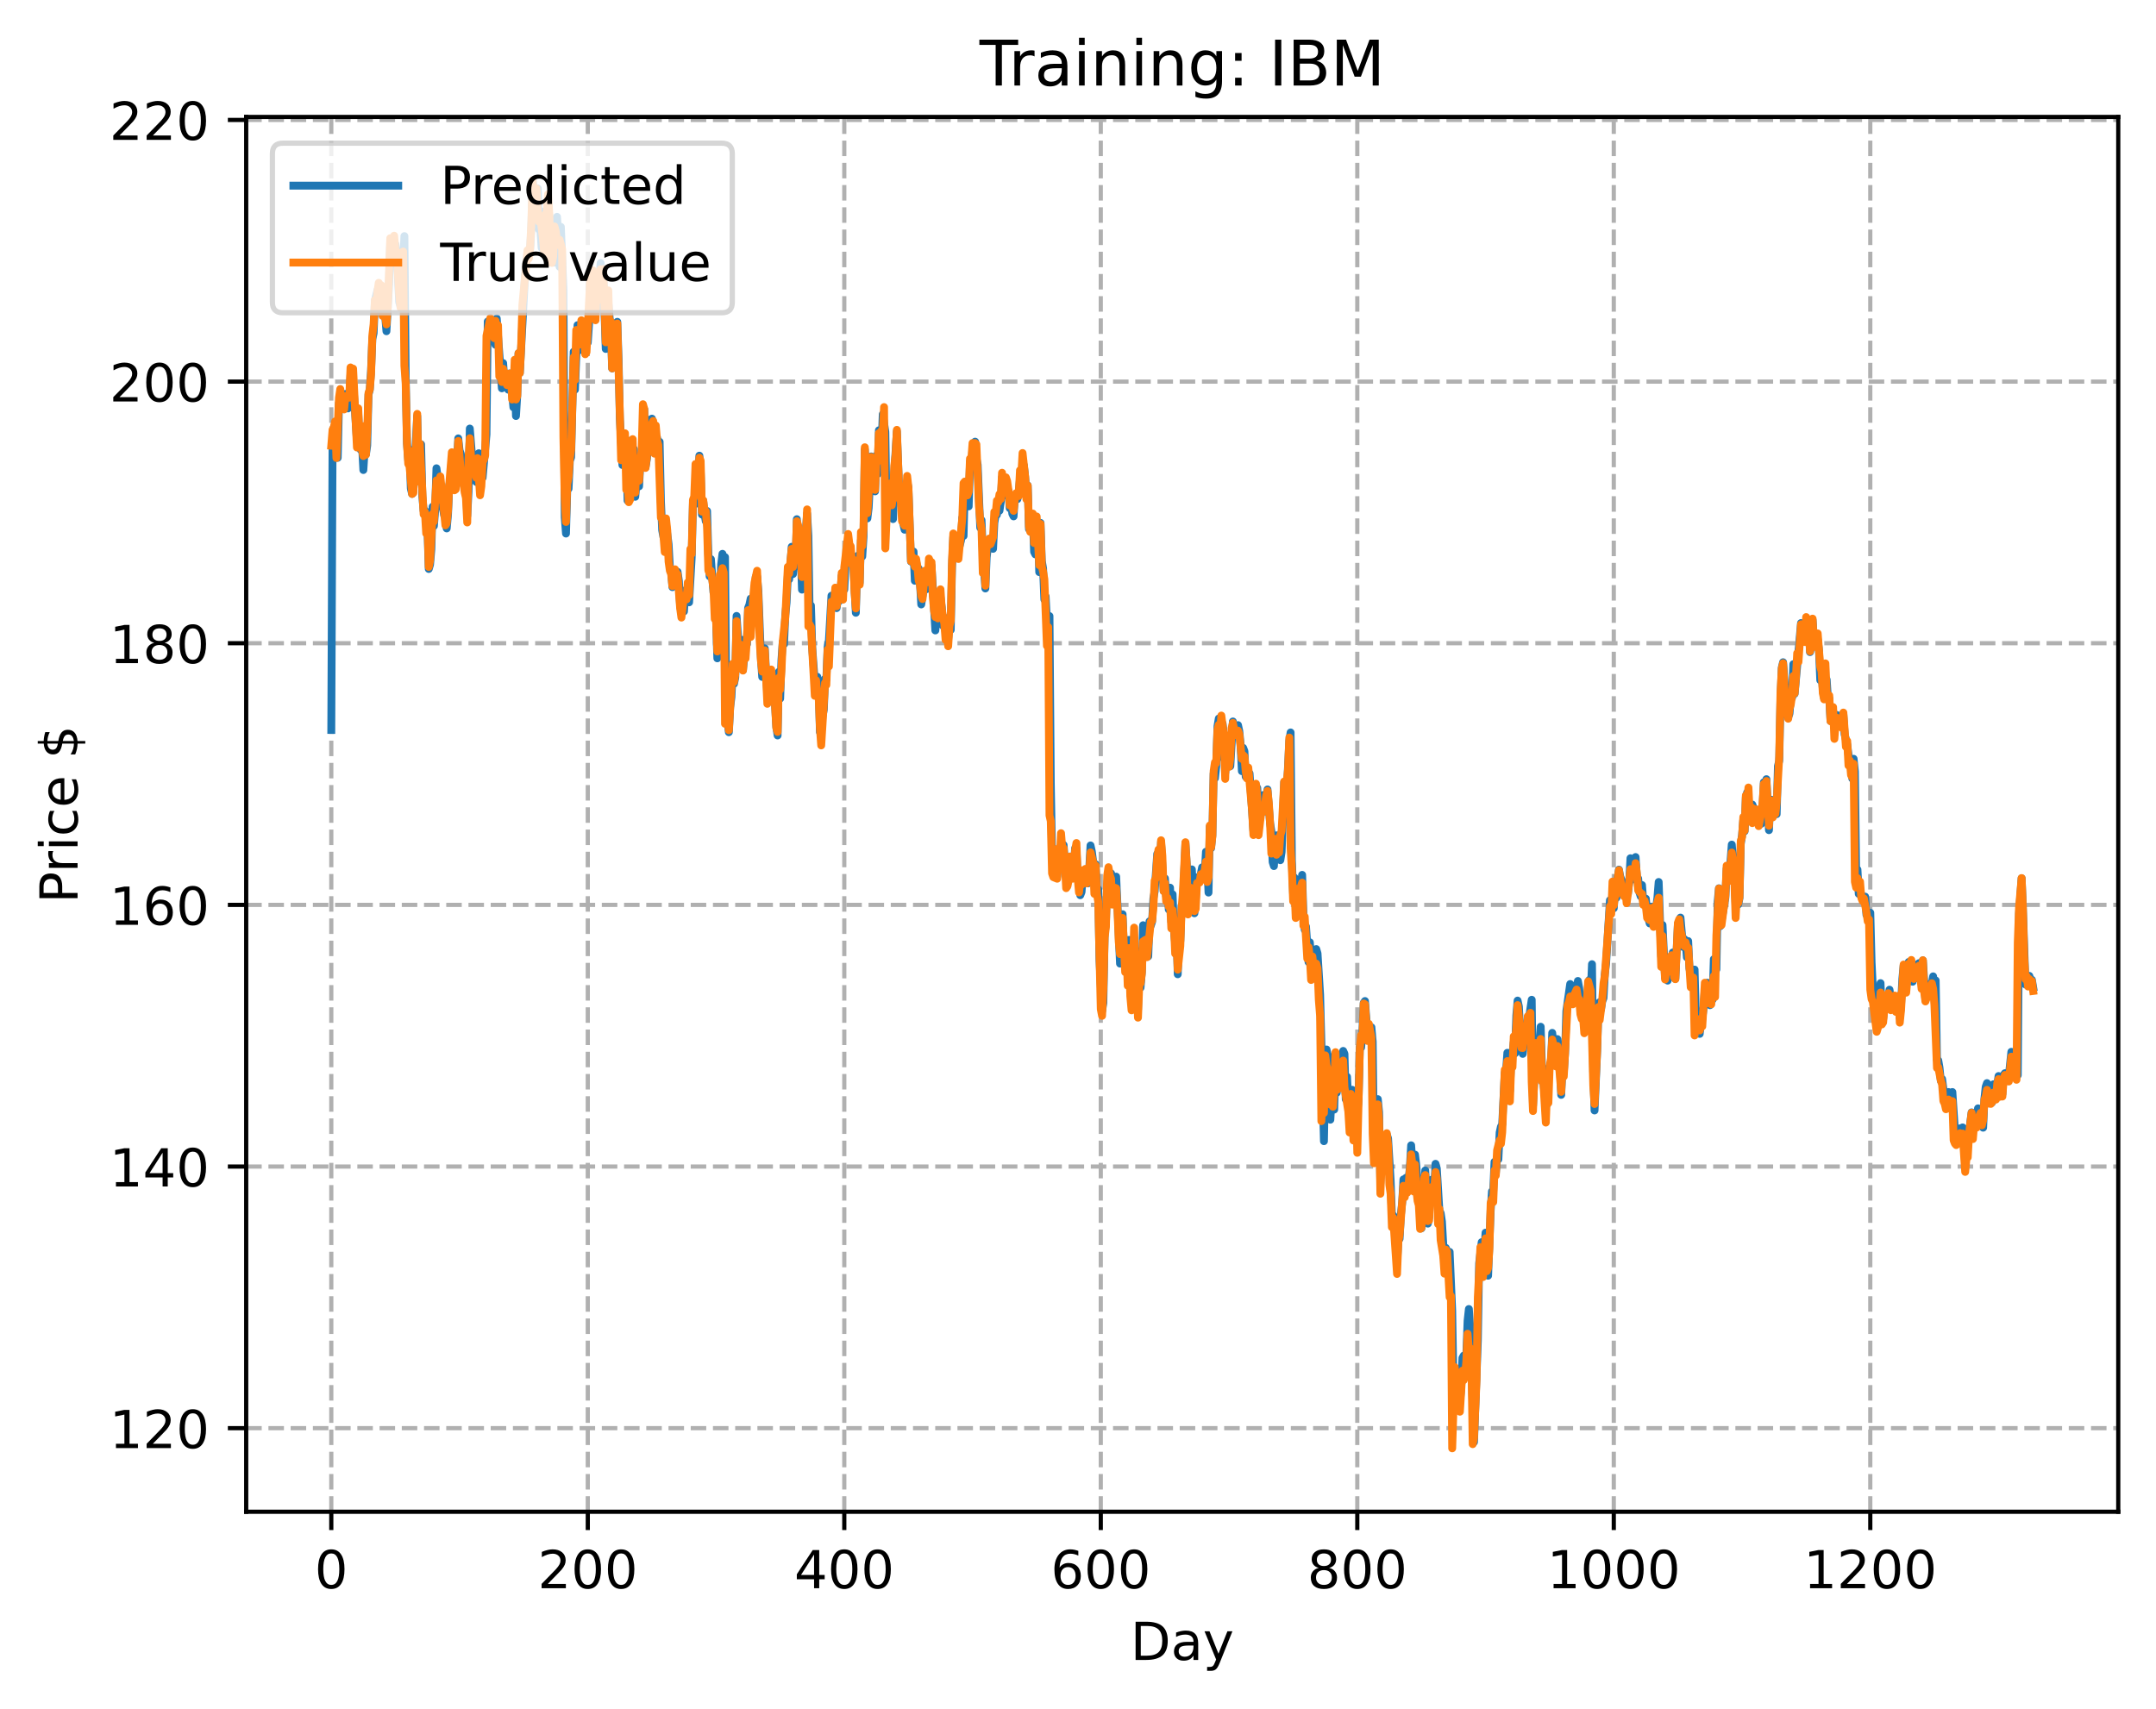 <?xml version="1.0" encoding="utf-8" standalone="no"?>
<!DOCTYPE svg PUBLIC "-//W3C//DTD SVG 1.1//EN"
  "http://www.w3.org/Graphics/SVG/1.1/DTD/svg11.dtd">
<!-- Created with matplotlib (https://matplotlib.org/) -->
<svg height="325.986pt" version="1.1" viewBox="0 0 411.286 325.986" width="411.286pt" xmlns="http://www.w3.org/2000/svg" xmlns:xlink="http://www.w3.org/1999/xlink">
 <defs>
  <style type="text/css">
*{stroke-linecap:butt;stroke-linejoin:round;}
  </style>
 </defs>
 <g id="figure_1">
  <g id="patch_1">
   <path d="M 0 325.986 
L 411.286 325.986 
L 411.286 0 
L 0 0 
z
" style="fill:#ffffff;"/>
  </g>
  <g id="axes_1">
   <g id="patch_2">
    <path d="M 46.966 288.43 
L 404.086 288.43 
L 404.086 22.318 
L 46.966 22.318 
z
" style="fill:#ffffff;"/>
   </g>
   <g id="matplotlib.axis_1">
    <g id="xtick_1">
     <g id="line2d_1">
      <path clip-path="url(#pf2f71f43e5)" d="M 63.198 288.43 
L 63.198 22.318 
" style="fill:none;stroke:#b0b0b0;stroke-dasharray:2.96,1.28;stroke-dashoffset:0;stroke-width:0.8;"/>
     </g>
     <g id="line2d_2">
      <defs>
       <path d="M 0 0 
L 0 3.5 
" id="m66dc667c9b" style="stroke:#000000;stroke-width:0.8;"/>
      </defs>
      <g>
       <use style="stroke:#000000;stroke-width:0.8;" x="63.198" xlink:href="#m66dc667c9b" y="288.43"/>
      </g>
     </g>
     <g id="text_1">
      <!-- 0 -->
      <defs>
       <path d="M 31.781 66.406 
Q 24.172 66.406 20.328 58.906 
Q 16.5 51.422 16.5 36.375 
Q 16.5 21.391 20.328 13.891 
Q 24.172 6.391 31.781 6.391 
Q 39.453 6.391 43.281 13.891 
Q 47.125 21.391 47.125 36.375 
Q 47.125 51.422 43.281 58.906 
Q 39.453 66.406 31.781 66.406 
z
M 31.781 74.219 
Q 44.047 74.219 50.516 64.516 
Q 56.984 54.828 56.984 36.375 
Q 56.984 17.969 50.516 8.266 
Q 44.047 -1.422 31.781 -1.422 
Q 19.531 -1.422 13.062 8.266 
Q 6.594 17.969 6.594 36.375 
Q 6.594 54.828 13.062 64.516 
Q 19.531 74.219 31.781 74.219 
z
" id="DejaVuSans-48"/>
      </defs>
      <g transform="translate(60.017 303.029)scale(0.1 -0.1)">
       <use xlink:href="#DejaVuSans-48"/>
      </g>
     </g>
    </g>
    <g id="xtick_2">
     <g id="line2d_3">
      <path clip-path="url(#pf2f71f43e5)" d="M 112.129 288.43 
L 112.129 22.318 
" style="fill:none;stroke:#b0b0b0;stroke-dasharray:2.96,1.28;stroke-dashoffset:0;stroke-width:0.8;"/>
     </g>
     <g id="line2d_4">
      <g>
       <use style="stroke:#000000;stroke-width:0.8;" x="112.129" xlink:href="#m66dc667c9b" y="288.43"/>
      </g>
     </g>
     <g id="text_2">
      <!-- 200 -->
      <defs>
       <path d="M 19.188 8.297 
L 53.609 8.297 
L 53.609 0 
L 7.328 0 
L 7.328 8.297 
Q 12.938 14.109 22.625 23.891 
Q 32.328 33.688 34.812 36.531 
Q 39.547 41.844 41.422 45.531 
Q 43.312 49.219 43.312 52.781 
Q 43.312 58.594 39.234 62.25 
Q 35.156 65.922 28.609 65.922 
Q 23.969 65.922 18.812 64.312 
Q 13.672 62.703 7.812 59.422 
L 7.812 69.391 
Q 13.766 71.781 18.938 73 
Q 24.125 74.219 28.422 74.219 
Q 39.75 74.219 46.484 68.547 
Q 53.219 62.891 53.219 53.422 
Q 53.219 48.922 51.531 44.891 
Q 49.859 40.875 45.406 35.406 
Q 44.188 33.984 37.641 27.219 
Q 31.109 20.453 19.188 8.297 
z
" id="DejaVuSans-50"/>
      </defs>
      <g transform="translate(102.585 303.029)scale(0.1 -0.1)">
       <use xlink:href="#DejaVuSans-50"/>
       <use x="63.623" xlink:href="#DejaVuSans-48"/>
       <use x="127.246" xlink:href="#DejaVuSans-48"/>
      </g>
     </g>
    </g>
    <g id="xtick_3">
     <g id="line2d_5">
      <path clip-path="url(#pf2f71f43e5)" d="M 161.06 288.43 
L 161.06 22.318 
" style="fill:none;stroke:#b0b0b0;stroke-dasharray:2.96,1.28;stroke-dashoffset:0;stroke-width:0.8;"/>
     </g>
     <g id="line2d_6">
      <g>
       <use style="stroke:#000000;stroke-width:0.8;" x="161.06" xlink:href="#m66dc667c9b" y="288.43"/>
      </g>
     </g>
     <g id="text_3">
      <!-- 400 -->
      <defs>
       <path d="M 37.797 64.312 
L 12.891 25.391 
L 37.797 25.391 
z
M 35.203 72.906 
L 47.609 72.906 
L 47.609 25.391 
L 58.016 25.391 
L 58.016 17.188 
L 47.609 17.188 
L 47.609 0 
L 37.797 0 
L 37.797 17.188 
L 4.891 17.188 
L 4.891 26.703 
z
" id="DejaVuSans-52"/>
      </defs>
      <g transform="translate(151.516 303.029)scale(0.1 -0.1)">
       <use xlink:href="#DejaVuSans-52"/>
       <use x="63.623" xlink:href="#DejaVuSans-48"/>
       <use x="127.246" xlink:href="#DejaVuSans-48"/>
      </g>
     </g>
    </g>
    <g id="xtick_4">
     <g id="line2d_7">
      <path clip-path="url(#pf2f71f43e5)" d="M 209.99 288.43 
L 209.99 22.318 
" style="fill:none;stroke:#b0b0b0;stroke-dasharray:2.96,1.28;stroke-dashoffset:0;stroke-width:0.8;"/>
     </g>
     <g id="line2d_8">
      <g>
       <use style="stroke:#000000;stroke-width:0.8;" x="209.99" xlink:href="#m66dc667c9b" y="288.43"/>
      </g>
     </g>
     <g id="text_4">
      <!-- 600 -->
      <defs>
       <path d="M 33.016 40.375 
Q 26.375 40.375 22.484 35.828 
Q 18.609 31.297 18.609 23.391 
Q 18.609 15.531 22.484 10.953 
Q 26.375 6.391 33.016 6.391 
Q 39.656 6.391 43.531 10.953 
Q 47.406 15.531 47.406 23.391 
Q 47.406 31.297 43.531 35.828 
Q 39.656 40.375 33.016 40.375 
z
M 52.594 71.297 
L 52.594 62.312 
Q 48.875 64.062 45.094 64.984 
Q 41.312 65.922 37.594 65.922 
Q 27.828 65.922 22.672 59.328 
Q 17.531 52.734 16.797 39.406 
Q 19.672 43.656 24.016 45.922 
Q 28.375 48.188 33.594 48.188 
Q 44.578 48.188 50.953 41.516 
Q 57.328 34.859 57.328 23.391 
Q 57.328 12.156 50.688 5.359 
Q 44.047 -1.422 33.016 -1.422 
Q 20.359 -1.422 13.672 8.266 
Q 6.984 17.969 6.984 36.375 
Q 6.984 53.656 15.188 63.938 
Q 23.391 74.219 37.203 74.219 
Q 40.922 74.219 44.703 73.484 
Q 48.484 72.75 52.594 71.297 
z
" id="DejaVuSans-54"/>
      </defs>
      <g transform="translate(200.446 303.029)scale(0.1 -0.1)">
       <use xlink:href="#DejaVuSans-54"/>
       <use x="63.623" xlink:href="#DejaVuSans-48"/>
       <use x="127.246" xlink:href="#DejaVuSans-48"/>
      </g>
     </g>
    </g>
    <g id="xtick_5">
     <g id="line2d_9">
      <path clip-path="url(#pf2f71f43e5)" d="M 258.921 288.43 
L 258.921 22.318 
" style="fill:none;stroke:#b0b0b0;stroke-dasharray:2.96,1.28;stroke-dashoffset:0;stroke-width:0.8;"/>
     </g>
     <g id="line2d_10">
      <g>
       <use style="stroke:#000000;stroke-width:0.8;" x="258.921" xlink:href="#m66dc667c9b" y="288.43"/>
      </g>
     </g>
     <g id="text_5">
      <!-- 800 -->
      <defs>
       <path d="M 31.781 34.625 
Q 24.75 34.625 20.719 30.859 
Q 16.703 27.094 16.703 20.516 
Q 16.703 13.922 20.719 10.156 
Q 24.75 6.391 31.781 6.391 
Q 38.812 6.391 42.859 10.172 
Q 46.922 13.969 46.922 20.516 
Q 46.922 27.094 42.891 30.859 
Q 38.875 34.625 31.781 34.625 
z
M 21.922 38.812 
Q 15.578 40.375 12.031 44.719 
Q 8.5 49.078 8.5 55.328 
Q 8.5 64.062 14.719 69.141 
Q 20.953 74.219 31.781 74.219 
Q 42.672 74.219 48.875 69.141 
Q 55.078 64.062 55.078 55.328 
Q 55.078 49.078 51.531 44.719 
Q 48 40.375 41.703 38.812 
Q 48.828 37.156 52.797 32.312 
Q 56.781 27.484 56.781 20.516 
Q 56.781 9.906 50.312 4.234 
Q 43.844 -1.422 31.781 -1.422 
Q 19.734 -1.422 13.25 4.234 
Q 6.781 9.906 6.781 20.516 
Q 6.781 27.484 10.781 32.312 
Q 14.797 37.156 21.922 38.812 
z
M 18.312 54.391 
Q 18.312 48.734 21.844 45.562 
Q 25.391 42.391 31.781 42.391 
Q 38.141 42.391 41.719 45.562 
Q 45.312 48.734 45.312 54.391 
Q 45.312 60.062 41.719 63.234 
Q 38.141 66.406 31.781 66.406 
Q 25.391 66.406 21.844 63.234 
Q 18.312 60.062 18.312 54.391 
z
" id="DejaVuSans-56"/>
      </defs>
      <g transform="translate(249.377 303.029)scale(0.1 -0.1)">
       <use xlink:href="#DejaVuSans-56"/>
       <use x="63.623" xlink:href="#DejaVuSans-48"/>
       <use x="127.246" xlink:href="#DejaVuSans-48"/>
      </g>
     </g>
    </g>
    <g id="xtick_6">
     <g id="line2d_11">
      <path clip-path="url(#pf2f71f43e5)" d="M 307.851 288.43 
L 307.851 22.318 
" style="fill:none;stroke:#b0b0b0;stroke-dasharray:2.96,1.28;stroke-dashoffset:0;stroke-width:0.8;"/>
     </g>
     <g id="line2d_12">
      <g>
       <use style="stroke:#000000;stroke-width:0.8;" x="307.851" xlink:href="#m66dc667c9b" y="288.43"/>
      </g>
     </g>
     <g id="text_6">
      <!-- 1000 -->
      <defs>
       <path d="M 12.406 8.297 
L 28.516 8.297 
L 28.516 63.922 
L 10.984 60.406 
L 10.984 69.391 
L 28.422 72.906 
L 38.281 72.906 
L 38.281 8.297 
L 54.391 8.297 
L 54.391 0 
L 12.406 0 
z
" id="DejaVuSans-49"/>
      </defs>
      <g transform="translate(295.126 303.029)scale(0.1 -0.1)">
       <use xlink:href="#DejaVuSans-49"/>
       <use x="63.623" xlink:href="#DejaVuSans-48"/>
       <use x="127.246" xlink:href="#DejaVuSans-48"/>
       <use x="190.869" xlink:href="#DejaVuSans-48"/>
      </g>
     </g>
    </g>
    <g id="xtick_7">
     <g id="line2d_13">
      <path clip-path="url(#pf2f71f43e5)" d="M 356.782 288.43 
L 356.782 22.318 
" style="fill:none;stroke:#b0b0b0;stroke-dasharray:2.96,1.28;stroke-dashoffset:0;stroke-width:0.8;"/>
     </g>
     <g id="line2d_14">
      <g>
       <use style="stroke:#000000;stroke-width:0.8;" x="356.782" xlink:href="#m66dc667c9b" y="288.43"/>
      </g>
     </g>
     <g id="text_7">
      <!-- 1200 -->
      <g transform="translate(344.057 303.029)scale(0.1 -0.1)">
       <use xlink:href="#DejaVuSans-49"/>
       <use x="63.623" xlink:href="#DejaVuSans-50"/>
       <use x="127.246" xlink:href="#DejaVuSans-48"/>
       <use x="190.869" xlink:href="#DejaVuSans-48"/>
      </g>
     </g>
    </g>
    <g id="text_8">
     <!-- Day -->
     <defs>
      <path d="M 19.672 64.797 
L 19.672 8.109 
L 31.594 8.109 
Q 46.688 8.109 53.688 14.938 
Q 60.688 21.781 60.688 36.531 
Q 60.688 51.172 53.688 57.984 
Q 46.688 64.797 31.594 64.797 
z
M 9.812 72.906 
L 30.078 72.906 
Q 51.266 72.906 61.172 64.094 
Q 71.094 55.281 71.094 36.531 
Q 71.094 17.672 61.125 8.828 
Q 51.172 0 30.078 0 
L 9.812 0 
z
" id="DejaVuSans-68"/>
      <path d="M 34.281 27.484 
Q 23.391 27.484 19.188 25 
Q 14.984 22.516 14.984 16.5 
Q 14.984 11.719 18.141 8.906 
Q 21.297 6.109 26.703 6.109 
Q 34.188 6.109 38.703 11.406 
Q 43.219 16.703 43.219 25.484 
L 43.219 27.484 
z
M 52.203 31.203 
L 52.203 0 
L 43.219 0 
L 43.219 8.297 
Q 40.141 3.328 35.547 0.953 
Q 30.953 -1.422 24.312 -1.422 
Q 15.922 -1.422 10.953 3.297 
Q 6 8.016 6 15.922 
Q 6 25.141 12.172 29.828 
Q 18.359 34.516 30.609 34.516 
L 43.219 34.516 
L 43.219 35.406 
Q 43.219 41.609 39.141 45 
Q 35.062 48.391 27.688 48.391 
Q 23 48.391 18.547 47.266 
Q 14.109 46.141 10.016 43.891 
L 10.016 52.203 
Q 14.938 54.109 19.578 55.047 
Q 24.219 56 28.609 56 
Q 40.484 56 46.344 49.844 
Q 52.203 43.703 52.203 31.203 
z
" id="DejaVuSans-97"/>
      <path d="M 32.172 -5.078 
Q 28.375 -14.844 24.75 -17.812 
Q 21.141 -20.797 15.094 -20.797 
L 7.906 -20.797 
L 7.906 -13.281 
L 13.188 -13.281 
Q 16.891 -13.281 18.938 -11.516 
Q 21 -9.766 23.484 -3.219 
L 25.094 0.875 
L 2.984 54.688 
L 12.5 54.688 
L 29.594 11.922 
L 46.688 54.688 
L 56.203 54.688 
z
" id="DejaVuSans-121"/>
     </defs>
     <g transform="translate(215.652 316.707)scale(0.1 -0.1)">
      <use xlink:href="#DejaVuSans-68"/>
      <use x="77.002" xlink:href="#DejaVuSans-97"/>
      <use x="138.281" xlink:href="#DejaVuSans-121"/>
     </g>
    </g>
   </g>
   <g id="matplotlib.axis_2">
    <g id="ytick_1">
     <g id="line2d_15">
      <path clip-path="url(#pf2f71f43e5)" d="M 46.966 272.49 
L 404.086 272.49 
" style="fill:none;stroke:#b0b0b0;stroke-dasharray:2.96,1.28;stroke-dashoffset:0;stroke-width:0.8;"/>
     </g>
     <g id="line2d_16">
      <defs>
       <path d="M 0 0 
L -3.5 0 
" id="m62819fe9ff" style="stroke:#000000;stroke-width:0.8;"/>
      </defs>
      <g>
       <use style="stroke:#000000;stroke-width:0.8;" x="46.966" xlink:href="#m62819fe9ff" y="272.49"/>
      </g>
     </g>
     <g id="text_9">
      <!-- 120 -->
      <g transform="translate(20.878 276.289)scale(0.1 -0.1)">
       <use xlink:href="#DejaVuSans-49"/>
       <use x="63.623" xlink:href="#DejaVuSans-50"/>
       <use x="127.246" xlink:href="#DejaVuSans-48"/>
      </g>
     </g>
    </g>
    <g id="ytick_2">
     <g id="line2d_17">
      <path clip-path="url(#pf2f71f43e5)" d="M 46.966 222.569 
L 404.086 222.569 
" style="fill:none;stroke:#b0b0b0;stroke-dasharray:2.96,1.28;stroke-dashoffset:0;stroke-width:0.8;"/>
     </g>
     <g id="line2d_18">
      <g>
       <use style="stroke:#000000;stroke-width:0.8;" x="46.966" xlink:href="#m62819fe9ff" y="222.569"/>
      </g>
     </g>
     <g id="text_10">
      <!-- 140 -->
      <g transform="translate(20.878 226.368)scale(0.1 -0.1)">
       <use xlink:href="#DejaVuSans-49"/>
       <use x="63.623" xlink:href="#DejaVuSans-52"/>
       <use x="127.246" xlink:href="#DejaVuSans-48"/>
      </g>
     </g>
    </g>
    <g id="ytick_3">
     <g id="line2d_19">
      <path clip-path="url(#pf2f71f43e5)" d="M 46.966 172.647 
L 404.086 172.647 
" style="fill:none;stroke:#b0b0b0;stroke-dasharray:2.96,1.28;stroke-dashoffset:0;stroke-width:0.8;"/>
     </g>
     <g id="line2d_20">
      <g>
       <use style="stroke:#000000;stroke-width:0.8;" x="46.966" xlink:href="#m62819fe9ff" y="172.647"/>
      </g>
     </g>
     <g id="text_11">
      <!-- 160 -->
      <g transform="translate(20.878 176.446)scale(0.1 -0.1)">
       <use xlink:href="#DejaVuSans-49"/>
       <use x="63.623" xlink:href="#DejaVuSans-54"/>
       <use x="127.246" xlink:href="#DejaVuSans-48"/>
      </g>
     </g>
    </g>
    <g id="ytick_4">
     <g id="line2d_21">
      <path clip-path="url(#pf2f71f43e5)" d="M 46.966 122.725 
L 404.086 122.725 
" style="fill:none;stroke:#b0b0b0;stroke-dasharray:2.96,1.28;stroke-dashoffset:0;stroke-width:0.8;"/>
     </g>
     <g id="line2d_22">
      <g>
       <use style="stroke:#000000;stroke-width:0.8;" x="46.966" xlink:href="#m62819fe9ff" y="122.725"/>
      </g>
     </g>
     <g id="text_12">
      <!-- 180 -->
      <g transform="translate(20.878 126.525)scale(0.1 -0.1)">
       <use xlink:href="#DejaVuSans-49"/>
       <use x="63.623" xlink:href="#DejaVuSans-56"/>
       <use x="127.246" xlink:href="#DejaVuSans-48"/>
      </g>
     </g>
    </g>
    <g id="ytick_5">
     <g id="line2d_23">
      <path clip-path="url(#pf2f71f43e5)" d="M 46.966 72.804 
L 404.086 72.804 
" style="fill:none;stroke:#b0b0b0;stroke-dasharray:2.96,1.28;stroke-dashoffset:0;stroke-width:0.8;"/>
     </g>
     <g id="line2d_24">
      <g>
       <use style="stroke:#000000;stroke-width:0.8;" x="46.966" xlink:href="#m62819fe9ff" y="72.804"/>
      </g>
     </g>
     <g id="text_13">
      <!-- 200 -->
      <g transform="translate(20.878 76.603)scale(0.1 -0.1)">
       <use xlink:href="#DejaVuSans-50"/>
       <use x="63.623" xlink:href="#DejaVuSans-48"/>
       <use x="127.246" xlink:href="#DejaVuSans-48"/>
      </g>
     </g>
    </g>
    <g id="ytick_6">
     <g id="line2d_25">
      <path clip-path="url(#pf2f71f43e5)" d="M 46.966 22.882 
L 404.086 22.882 
" style="fill:none;stroke:#b0b0b0;stroke-dasharray:2.96,1.28;stroke-dashoffset:0;stroke-width:0.8;"/>
     </g>
     <g id="line2d_26">
      <g>
       <use style="stroke:#000000;stroke-width:0.8;" x="46.966" xlink:href="#m62819fe9ff" y="22.882"/>
      </g>
     </g>
     <g id="text_14">
      <!-- 220 -->
      <g transform="translate(20.878 26.681)scale(0.1 -0.1)">
       <use xlink:href="#DejaVuSans-50"/>
       <use x="63.623" xlink:href="#DejaVuSans-50"/>
       <use x="127.246" xlink:href="#DejaVuSans-48"/>
      </g>
     </g>
    </g>
    <g id="text_15">
     <!-- Price $ -->
     <defs>
      <path d="M 19.672 64.797 
L 19.672 37.406 
L 32.078 37.406 
Q 38.969 37.406 42.719 40.969 
Q 46.484 44.531 46.484 51.125 
Q 46.484 57.672 42.719 61.234 
Q 38.969 64.797 32.078 64.797 
z
M 9.812 72.906 
L 32.078 72.906 
Q 44.344 72.906 50.609 67.359 
Q 56.891 61.812 56.891 51.125 
Q 56.891 40.328 50.609 34.812 
Q 44.344 29.297 32.078 29.297 
L 19.672 29.297 
L 19.672 0 
L 9.812 0 
z
" id="DejaVuSans-80"/>
      <path d="M 41.109 46.297 
Q 39.594 47.172 37.812 47.578 
Q 36.031 48 33.891 48 
Q 26.266 48 22.188 43.047 
Q 18.109 38.094 18.109 28.812 
L 18.109 0 
L 9.078 0 
L 9.078 54.688 
L 18.109 54.688 
L 18.109 46.188 
Q 20.953 51.172 25.484 53.578 
Q 30.031 56 36.531 56 
Q 37.453 56 38.578 55.875 
Q 39.703 55.766 41.062 55.516 
z
" id="DejaVuSans-114"/>
      <path d="M 9.422 54.688 
L 18.406 54.688 
L 18.406 0 
L 9.422 0 
z
M 9.422 75.984 
L 18.406 75.984 
L 18.406 64.594 
L 9.422 64.594 
z
" id="DejaVuSans-105"/>
      <path d="M 48.781 52.594 
L 48.781 44.188 
Q 44.969 46.297 41.141 47.344 
Q 37.312 48.391 33.406 48.391 
Q 24.656 48.391 19.812 42.844 
Q 14.984 37.312 14.984 27.297 
Q 14.984 17.281 19.812 11.734 
Q 24.656 6.203 33.406 6.203 
Q 37.312 6.203 41.141 7.25 
Q 44.969 8.297 48.781 10.406 
L 48.781 2.094 
Q 45.016 0.344 40.984 -0.531 
Q 36.969 -1.422 32.422 -1.422 
Q 20.062 -1.422 12.781 6.344 
Q 5.516 14.109 5.516 27.297 
Q 5.516 40.672 12.859 48.328 
Q 20.219 56 33.016 56 
Q 37.156 56 41.109 55.141 
Q 45.062 54.297 48.781 52.594 
z
" id="DejaVuSans-99"/>
      <path d="M 56.203 29.594 
L 56.203 25.203 
L 14.891 25.203 
Q 15.484 15.922 20.484 11.062 
Q 25.484 6.203 34.422 6.203 
Q 39.594 6.203 44.453 7.469 
Q 49.312 8.734 54.109 11.281 
L 54.109 2.781 
Q 49.266 0.734 44.188 -0.344 
Q 39.109 -1.422 33.891 -1.422 
Q 20.797 -1.422 13.156 6.188 
Q 5.516 13.812 5.516 26.812 
Q 5.516 40.234 12.766 48.109 
Q 20.016 56 32.328 56 
Q 43.359 56 49.781 48.891 
Q 56.203 41.797 56.203 29.594 
z
M 47.219 32.234 
Q 47.125 39.594 43.094 43.984 
Q 39.062 48.391 32.422 48.391 
Q 24.906 48.391 20.391 44.141 
Q 15.875 39.891 15.188 32.172 
z
" id="DejaVuSans-101"/>
      <path id="DejaVuSans-32"/>
      <path d="M 33.797 -14.703 
L 28.906 -14.703 
L 28.859 0 
Q 23.734 0.094 18.609 1.188 
Q 13.484 2.297 8.297 4.5 
L 8.297 13.281 
Q 13.281 10.156 18.375 8.562 
Q 23.484 6.984 28.906 6.938 
L 28.906 29.203 
Q 18.109 30.953 13.203 35.156 
Q 8.297 39.359 8.297 46.688 
Q 8.297 54.641 13.625 59.219 
Q 18.953 63.812 28.906 64.5 
L 28.906 75.984 
L 33.797 75.984 
L 33.797 64.656 
Q 38.328 64.453 42.578 63.688 
Q 46.828 62.938 50.875 61.625 
L 50.875 53.078 
Q 46.828 55.125 42.547 56.25 
Q 38.281 57.375 33.797 57.562 
L 33.797 36.719 
Q 44.875 35.016 50.094 30.609 
Q 55.328 26.219 55.328 18.609 
Q 55.328 10.359 49.781 5.594 
Q 44.234 0.828 33.797 0.094 
z
M 28.906 37.594 
L 28.906 57.625 
Q 23.25 56.984 20.266 54.391 
Q 17.281 51.812 17.281 47.516 
Q 17.281 43.312 20.031 40.969 
Q 22.797 38.625 28.906 37.594 
z
M 33.797 28.219 
L 33.797 7.078 
Q 39.984 7.906 43.141 10.594 
Q 46.297 13.281 46.297 17.672 
Q 46.297 21.969 43.281 24.5 
Q 40.281 27.047 33.797 28.219 
z
" id="DejaVuSans-36"/>
     </defs>
     <g transform="translate(14.798 172.342)rotate(-90)scale(0.1 -0.1)">
      <use xlink:href="#DejaVuSans-80"/>
      <use x="58.553" xlink:href="#DejaVuSans-114"/>
      <use x="99.666" xlink:href="#DejaVuSans-105"/>
      <use x="127.449" xlink:href="#DejaVuSans-99"/>
      <use x="182.43" xlink:href="#DejaVuSans-101"/>
      <use x="243.953" xlink:href="#DejaVuSans-32"/>
      <use x="275.74" xlink:href="#DejaVuSans-36"/>
     </g>
    </g>
   </g>
   <g id="line2d_27">
    <path clip-path="url(#pf2f71f43e5)" d="M 63.198 139.267 
L 63.443 84.158 
L 63.688 81.523 
L 63.932 83.331 
L 64.177 86.106 
L 64.422 87.345 
L 64.666 76.932 
L 64.911 76.961 
L 65.156 75.1 
L 65.645 77.553 
L 65.89 75.156 
L 66.134 75.912 
L 66.379 77.923 
L 66.623 77.676 
L 66.868 71.561 
L 67.113 71.003 
L 67.357 72.754 
L 68.091 84.157 
L 68.336 78.743 
L 68.581 84.346 
L 68.825 85.835 
L 69.07 85.053 
L 69.315 89.676 
L 69.559 85.836 
L 69.804 86.685 
L 70.049 85.003 
L 70.293 75.303 
L 70.538 74.363 
L 70.783 70.701 
L 71.027 64.692 
L 71.272 63.568 
L 71.517 57.396 
L 72.006 55.37 
L 72.251 55.352 
L 72.495 57.121 
L 72.74 57.717 
L 72.984 58.001 
L 73.229 59.715 
L 73.474 60.193 
L 73.718 63.198 
L 74.208 54.297 
L 74.452 46.367 
L 74.697 48.091 
L 74.942 46.414 
L 75.186 47.163 
L 75.431 46.605 
L 75.676 48.372 
L 76.165 57.676 
L 76.41 58.437 
L 76.654 52.966 
L 76.899 50.986 
L 77.144 45.05 
L 77.388 71.708 
L 77.633 84.551 
L 77.878 87.782 
L 78.122 85.789 
L 78.367 93.187 
L 78.611 94.221 
L 78.856 93.541 
L 79.59 79.385 
L 79.835 89.55 
L 80.324 84.77 
L 80.569 94.733 
L 80.813 97.439 
L 81.058 97.394 
L 81.303 99.943 
L 81.547 100.834 
L 81.792 108.556 
L 82.037 107.717 
L 82.281 104.823 
L 82.526 96.683 
L 82.771 100.351 
L 83.015 97.315 
L 83.26 89.345 
L 83.505 91.101 
L 83.749 95.296 
L 83.994 92.874 
L 84.239 93.731 
L 84.483 96.946 
L 84.728 98.283 
L 84.972 98.601 
L 85.217 100.822 
L 85.462 98.088 
L 85.706 92.531 
L 85.951 91.42 
L 86.196 87.402 
L 86.685 92.75 
L 86.93 92.924 
L 87.419 83.644 
L 87.664 85.925 
L 87.908 86.614 
L 88.398 92.238 
L 88.642 93.005 
L 88.887 91.766 
L 89.132 98.415 
L 89.376 93.743 
L 89.621 81.769 
L 90.11 87.814 
L 90.355 90.027 
L 90.599 90.544 
L 90.844 91.947 
L 91.089 90.259 
L 91.333 86.475 
L 91.578 91.22 
L 91.823 91.396 
L 92.067 91.145 
L 92.801 82.9 
L 93.046 61.335 
L 93.291 62.908 
L 93.535 61.186 
L 93.78 61.48 
L 94.025 63.935 
L 94.269 64.639 
L 94.514 65.78 
L 94.759 60.761 
L 95.737 74.087 
L 95.982 69.274 
L 96.227 72.973 
L 96.471 73.134 
L 96.716 72.823 
L 96.96 74.345 
L 97.205 71.25 
L 97.694 75.165 
L 97.939 77.714 
L 98.184 70.572 
L 98.428 79.372 
L 98.673 75.383 
L 98.918 67.399 
L 99.162 71.168 
L 100.141 52.778 
L 100.63 48.136 
L 100.875 48.545 
L 101.12 47.64 
L 101.364 43.471 
L 101.609 34.459 
L 101.854 36.789 
L 102.098 41.037 
L 102.343 40.315 
L 102.587 35.968 
L 102.832 43.795 
L 103.077 43.526 
L 103.321 47.295 
L 103.566 42.819 
L 103.811 46.703 
L 104.055 40.193 
L 104.3 42.827 
L 104.545 37.904 
L 105.279 50.092 
L 105.523 50.017 
L 105.768 50.101 
L 106.013 43.435 
L 106.257 41.372 
L 106.502 45.084 
L 106.747 50.893 
L 106.991 43.288 
L 107.481 55.387 
L 107.725 98.663 
L 107.97 101.797 
L 108.215 93.018 
L 108.459 93.251 
L 108.704 87.91 
L 108.948 87.246 
L 109.438 67.11 
L 109.682 74.345 
L 110.172 62.039 
L 110.416 66.869 
L 110.906 61.617 
L 111.15 65.369 
L 111.395 62.36 
L 111.64 67.111 
L 111.884 65.418 
L 112.129 65.354 
L 112.374 61.618 
L 112.618 52.704 
L 112.863 54.72 
L 113.108 52.086 
L 113.352 56.104 
L 113.842 59.154 
L 114.086 53.933 
L 114.331 53.73 
L 114.575 50.19 
L 114.82 53.61 
L 115.065 51.557 
L 115.554 66.573 
L 115.799 63.474 
L 116.043 57.634 
L 116.533 63.53 
L 116.777 70.287 
L 117.022 63.758 
L 117.267 67.857 
L 117.511 65.888 
L 117.756 61.404 
L 118.001 68.774 
L 118.245 79.889 
L 118.735 88.726 
L 118.979 85.01 
L 119.224 85.786 
L 119.469 83.891 
L 119.713 95.502 
L 119.958 94.548 
L 120.203 94.131 
L 120.692 85.617 
L 120.936 85.706 
L 121.181 94.783 
L 121.426 92.018 
L 121.67 90.769 
L 121.915 92.79 
L 122.16 88.099 
L 122.404 88.397 
L 122.649 86.667 
L 122.894 78.088 
L 123.138 89.164 
L 123.383 87.676 
L 123.628 85.241 
L 123.872 81.399 
L 124.117 80.033 
L 124.362 79.876 
L 124.606 82.584 
L 124.851 83.013 
L 125.096 85.265 
L 125.34 83.49 
L 125.585 85.242 
L 125.83 84.289 
L 126.074 95.425 
L 126.319 101.159 
L 126.563 102.467 
L 126.808 103.006 
L 127.053 100.047 
L 127.542 103.848 
L 127.787 108.239 
L 128.031 109.046 
L 128.276 112.026 
L 128.765 110.11 
L 129.01 109.806 
L 129.255 109.098 
L 129.499 110.819 
L 129.744 115.51 
L 129.989 116.957 
L 130.233 115.791 
L 130.478 116.655 
L 130.723 112.632 
L 130.967 114.765 
L 131.212 112.322 
L 131.457 114.921 
L 131.946 106.381 
L 132.191 96.057 
L 132.435 96.339 
L 132.924 90.427 
L 133.169 93.067 
L 133.414 86.937 
L 133.658 89.977 
L 133.903 98.168 
L 134.148 95.536 
L 134.392 98.094 
L 134.637 99.45 
L 134.882 97.493 
L 135.126 105.733 
L 135.371 109.961 
L 135.616 106.675 
L 136.105 113.031 
L 136.35 112.463 
L 136.594 117.71 
L 136.839 125.604 
L 137.573 107.717 
L 137.818 105.668 
L 138.062 111.576 
L 138.307 106.288 
L 138.551 135.376 
L 139.041 139.703 
L 139.285 134.941 
L 139.53 133.009 
L 139.775 128.083 
L 140.019 130.461 
L 140.264 129.244 
L 140.509 117.514 
L 140.998 124.647 
L 141.243 124.376 
L 141.487 122.076 
L 141.732 127.85 
L 142.221 122.516 
L 142.466 122.943 
L 142.711 115.994 
L 142.955 115.394 
L 143.2 114.216 
L 143.445 117.57 
L 144.178 110.052 
L 144.423 110.019 
L 144.668 112.806 
L 145.157 125.546 
L 145.402 129.155 
L 145.646 125.416 
L 145.891 123.698 
L 146.38 132.481 
L 146.625 133.029 
L 146.87 132.199 
L 147.114 128.531 
L 147.359 129.101 
L 147.604 130.025 
L 148.093 138.68 
L 148.338 140.321 
L 148.582 128.182 
L 148.827 133.285 
L 149.072 125.952 
L 149.316 122.482 
L 149.561 122.915 
L 149.806 117.342 
L 150.05 114.966 
L 150.295 109.68 
L 150.539 110.546 
L 151.029 104.321 
L 151.273 109.525 
L 151.518 106.378 
L 151.763 108.059 
L 152.007 99.059 
L 152.252 103.22 
L 152.497 104.759 
L 152.741 105.003 
L 152.986 112.492 
L 153.72 101.352 
L 153.965 97.986 
L 154.209 102.212 
L 154.454 117.598 
L 154.699 115.531 
L 154.943 123.603 
L 155.433 130.219 
L 155.677 131.34 
L 155.922 129.136 
L 156.166 130.89 
L 156.411 139.667 
L 156.656 139.921 
L 156.9 136.682 
L 157.145 135.43 
L 157.39 129.495 
L 157.634 129.646 
L 157.879 123.448 
L 158.124 122.185 
L 158.613 113.656 
L 158.858 115.279 
L 159.102 115.733 
L 159.347 112.64 
L 159.592 116.025 
L 159.836 114.314 
L 160.081 114.701 
L 160.326 112.87 
L 160.57 109.84 
L 160.815 110.311 
L 161.06 112.477 
L 161.304 107.201 
L 161.794 104.01 
L 162.038 103.971 
L 162.283 106.809 
L 162.527 105.966 
L 162.772 107.304 
L 163.261 116.912 
L 163.506 108.339 
L 163.751 105.957 
L 163.995 111.188 
L 164.24 103.09 
L 164.485 106.171 
L 164.729 102.412 
L 164.974 85.776 
L 165.463 98.91 
L 165.708 96.912 
L 166.197 87.086 
L 166.687 91.687 
L 166.931 93.748 
L 167.176 86.928 
L 167.421 90.437 
L 167.665 82.098 
L 167.91 84.314 
L 168.154 85.466 
L 168.399 79.032 
L 168.888 82.421 
L 169.133 98.558 
L 169.378 92.089 
L 169.622 92.651 
L 169.867 93.925 
L 170.112 97.573 
L 170.356 99.033 
L 170.601 90.052 
L 171.09 82.331 
L 171.58 95.034 
L 171.824 94.948 
L 172.314 99.926 
L 172.558 101.063 
L 172.803 98.09 
L 173.048 91.925 
L 173.292 93.052 
L 173.782 107.139 
L 174.026 105.285 
L 174.271 105.237 
L 174.515 110.807 
L 174.76 106.979 
L 175.005 108.801 
L 175.249 108.471 
L 175.494 111.09 
L 175.739 115.319 
L 176.228 112.217 
L 176.473 109.106 
L 176.717 112.423 
L 176.962 112 
L 177.207 108.491 
L 177.451 107.306 
L 177.696 107.915 
L 178.43 120.286 
L 178.675 117.266 
L 178.919 117.589 
L 179.164 117.665 
L 179.409 113.911 
L 179.653 115.857 
L 179.898 119.409 
L 180.142 117.823 
L 180.387 120.556 
L 180.632 120.697 
L 180.876 121.956 
L 181.121 118.87 
L 181.366 120.178 
L 181.61 108.114 
L 181.855 102.463 
L 182.1 102.353 
L 182.589 105.535 
L 182.834 102.431 
L 183.078 104.105 
L 183.323 103.096 
L 183.568 98.777 
L 183.812 102.255 
L 184.057 92.204 
L 184.302 92.244 
L 184.546 92.562 
L 184.791 96.618 
L 185.036 88.118 
L 185.28 89.62 
L 185.525 85.624 
L 185.77 88.136 
L 186.014 84.267 
L 186.259 87.488 
L 186.503 88.672 
L 186.993 100.68 
L 187.237 99.244 
L 187.482 105.395 
L 187.971 112.274 
L 188.216 106.353 
L 188.461 104.342 
L 188.705 104.751 
L 188.95 103.352 
L 189.195 103.237 
L 189.439 104.712 
L 189.684 99.766 
L 189.929 98.252 
L 190.173 98.229 
L 190.418 95.442 
L 190.663 97.445 
L 190.907 95.761 
L 191.152 91.095 
L 191.397 93.088 
L 191.641 93.571 
L 191.886 92.555 
L 192.13 94.634 
L 192.375 93.623 
L 192.62 96.973 
L 192.864 95.447 
L 193.109 98.018 
L 193.354 98.522 
L 193.598 94.544 
L 193.843 94.184 
L 194.088 95.231 
L 194.332 94.006 
L 194.577 91.315 
L 194.822 91.689 
L 195.066 89.283 
L 195.311 88.775 
L 195.556 90.992 
L 195.8 94.504 
L 196.045 92.615 
L 196.29 100.942 
L 196.534 98.212 
L 196.779 99.47 
L 197.024 98.926 
L 197.268 105.29 
L 197.513 105.778 
L 197.758 101.747 
L 198.002 101.037 
L 198.247 109.156 
L 198.491 99.767 
L 198.736 107.019 
L 198.981 108.466 
L 199.225 114.381 
L 199.47 113.791 
L 199.959 123.298 
L 200.204 117.538 
L 200.449 149.35 
L 200.693 163.35 
L 200.938 166.927 
L 201.183 166.291 
L 201.672 167.205 
L 201.917 163.216 
L 202.161 163.364 
L 202.406 161.256 
L 202.895 161.222 
L 203.385 167.459 
L 203.629 168.247 
L 203.874 166.865 
L 204.118 163.589 
L 204.363 164.044 
L 204.608 167.333 
L 204.852 165.162 
L 205.097 161.846 
L 205.342 162.03 
L 205.586 167.534 
L 205.831 168.695 
L 206.076 170.802 
L 206.32 170.181 
L 206.565 167.104 
L 206.81 167.902 
L 207.054 167.55 
L 207.299 166.931 
L 207.544 168.544 
L 207.788 165.697 
L 208.033 161.308 
L 208.278 162.439 
L 208.522 164.338 
L 208.767 167.609 
L 209.012 164.903 
L 209.256 170.724 
L 209.501 169.654 
L 209.746 183.164 
L 210.235 192.882 
L 210.479 191.328 
L 210.724 178.402 
L 210.969 175.928 
L 211.213 168.729 
L 211.458 166.845 
L 211.703 167.863 
L 211.947 166.624 
L 212.192 170.582 
L 212.437 171.776 
L 212.681 171.1 
L 212.926 167.258 
L 213.66 183.85 
L 213.905 175.959 
L 214.149 174.426 
L 214.394 180.814 
L 214.639 180.182 
L 215.128 185.274 
L 215.373 179.328 
L 215.617 179.634 
L 215.862 191.249 
L 216.106 183.573 
L 216.596 181.224 
L 217.085 192.611 
L 217.33 183.513 
L 217.574 188.435 
L 217.819 185.448 
L 218.064 176.524 
L 218.308 179.524 
L 218.553 177.257 
L 219.042 182.475 
L 219.287 175.786 
L 219.532 176.607 
L 219.776 175.847 
L 220.021 171.429 
L 220.266 170.074 
L 220.755 162.927 
L 221 163.477 
L 221.244 165.248 
L 221.489 160.657 
L 221.978 170.008 
L 222.223 167.594 
L 222.467 170.955 
L 222.712 169.859 
L 222.957 173.526 
L 223.201 169.359 
L 223.446 175.851 
L 223.691 170.629 
L 223.935 177.453 
L 224.18 179.89 
L 224.425 177.313 
L 224.669 185.882 
L 224.914 179.353 
L 225.159 179.533 
L 225.403 172.774 
L 225.648 172.705 
L 226.137 160.841 
L 226.382 164.819 
L 226.627 174.129 
L 226.871 170.874 
L 227.116 171.178 
L 227.361 165.876 
L 227.85 174.248 
L 228.094 171.507 
L 228.339 167.407 
L 228.584 167.35 
L 228.828 167.941 
L 229.318 165.491 
L 229.562 166.528 
L 229.807 166.81 
L 230.052 162.508 
L 230.296 164.59 
L 230.541 170.297 
L 230.786 157.735 
L 231.03 161.838 
L 231.275 159.314 
L 231.52 147.585 
L 231.764 148.493 
L 232.009 146.253 
L 232.254 138.535 
L 232.498 137.087 
L 232.743 144.428 
L 232.988 138.673 
L 233.232 138.075 
L 233.477 140.349 
L 233.722 147.466 
L 233.966 145.018 
L 234.211 141.074 
L 234.455 144.999 
L 234.7 146.187 
L 235.189 137.656 
L 235.434 139.828 
L 235.679 140.237 
L 236.168 138.352 
L 236.413 139.494 
L 236.657 142.032 
L 236.902 147.128 
L 237.147 142.687 
L 237.391 143.321 
L 237.636 148.191 
L 237.881 146.931 
L 238.125 148.171 
L 238.37 147.559 
L 239.104 158.468 
L 239.349 157.64 
L 239.593 149.999 
L 239.838 150.325 
L 240.082 154.676 
L 240.327 156.346 
L 240.572 154.871 
L 240.816 154.084 
L 241.061 151.667 
L 241.306 154.807 
L 241.795 150.627 
L 242.284 157.038 
L 242.529 158.58 
L 242.774 164.472 
L 243.018 165.242 
L 243.263 160.812 
L 243.508 159.382 
L 243.752 160.363 
L 243.997 159.777 
L 244.242 164.12 
L 244.486 162.55 
L 244.976 149.231 
L 245.22 151.055 
L 245.465 151.228 
L 245.954 141.378 
L 246.199 139.75 
L 246.443 164.15 
L 246.688 170.481 
L 246.933 167.44 
L 247.177 172.263 
L 247.422 174.007 
L 247.911 169.279 
L 248.156 169.417 
L 248.401 166.922 
L 248.645 174.722 
L 248.89 177.394 
L 249.135 176.782 
L 249.624 183.56 
L 249.869 179.786 
L 250.113 182.975 
L 250.358 181.344 
L 250.603 183.91 
L 251.092 181.08 
L 251.337 181.907 
L 251.826 189.751 
L 252.56 217.73 
L 252.804 204.791 
L 253.049 200.236 
L 253.294 201.415 
L 253.538 201.552 
L 253.783 213.63 
L 254.272 204.468 
L 254.517 211.699 
L 254.762 203.367 
L 255.006 208.491 
L 255.496 203.122 
L 255.74 207.184 
L 256.23 200.512 
L 256.474 201.053 
L 256.719 209.751 
L 256.964 205.44 
L 257.208 210.081 
L 257.453 211.82 
L 257.697 210.271 
L 257.942 207.927 
L 258.187 214.684 
L 258.431 215.032 
L 258.676 209.389 
L 258.921 212.202 
L 259.165 209.849 
L 259.41 199.627 
L 259.655 199.854 
L 259.899 196.747 
L 260.144 191.348 
L 260.389 190.991 
L 260.878 197.591 
L 261.123 196.633 
L 261.367 196.471 
L 261.612 195.999 
L 261.857 198.725 
L 262.101 218.743 
L 262.346 218.679 
L 262.591 211.319 
L 262.835 209.711 
L 263.08 212.18 
L 263.325 225.736 
L 263.569 219.13 
L 263.814 219.644 
L 264.058 220.805 
L 264.303 220.116 
L 264.548 216.487 
L 264.792 217.208 
L 265.282 225.249 
L 265.526 231.998 
L 265.771 231.868 
L 266.016 233.128 
L 266.505 241.004 
L 266.75 236.688 
L 266.994 236.338 
L 267.239 231.726 
L 267.484 229.405 
L 267.728 225.024 
L 267.973 224.962 
L 268.218 224.718 
L 268.462 226.167 
L 268.707 225.05 
L 268.952 222.777 
L 269.196 218.517 
L 269.441 222.219 
L 269.685 223.944 
L 269.93 220.293 
L 270.175 222.334 
L 270.664 229.4 
L 270.909 229.054 
L 271.153 234.364 
L 271.398 231.392 
L 271.887 223.314 
L 272.377 233.462 
L 272.621 232.257 
L 272.866 226.657 
L 273.111 225.083 
L 273.355 225.552 
L 273.6 226.989 
L 273.845 222.051 
L 274.089 222.931 
L 274.579 230.991 
L 274.823 231.441 
L 275.068 233.062 
L 275.557 241.57 
L 275.802 238.087 
L 276.046 238.677 
L 276.291 242.646 
L 276.536 238.856 
L 277.025 250.109 
L 277.27 264.485 
L 277.514 262.95 
L 278.004 264.893 
L 278.248 263.834 
L 278.493 267.635 
L 278.738 264.882 
L 278.982 259.081 
L 279.227 258.641 
L 279.472 262.692 
L 279.716 258.803 
L 279.961 252.026 
L 280.206 249.752 
L 280.45 253.258 
L 281.184 275.139 
L 281.918 255.765 
L 282.163 241.066 
L 282.652 236.994 
L 282.897 240.15 
L 283.141 239.187 
L 283.386 235.19 
L 283.631 240.859 
L 283.875 243.396 
L 284.365 230.941 
L 284.609 227.302 
L 284.854 227.263 
L 285.099 221.681 
L 285.343 223.959 
L 285.588 220.782 
L 285.833 221.202 
L 286.077 216.078 
L 286.322 214.957 
L 286.567 214.539 
L 287.056 204.71 
L 287.301 204.447 
L 287.545 200.869 
L 287.79 201.836 
L 288.034 208.155 
L 288.279 202.265 
L 288.524 201.039 
L 288.768 198.839 
L 289.013 200.964 
L 289.258 193.746 
L 289.502 190.908 
L 289.747 192.048 
L 289.992 196.902 
L 290.236 196.942 
L 290.481 201.071 
L 290.726 198.652 
L 290.97 198.773 
L 291.215 197.836 
L 291.46 194.043 
L 291.704 194.088 
L 292.194 190.75 
L 292.438 210.954 
L 292.683 206.132 
L 292.928 198.731 
L 293.172 200.516 
L 293.661 199.237 
L 293.906 195.896 
L 294.151 203.839 
L 294.885 210.913 
L 295.129 210.706 
L 295.374 205.715 
L 295.619 203.481 
L 295.863 203.342 
L 296.108 197.064 
L 296.353 199.319 
L 296.597 199.642 
L 296.842 202.446 
L 297.087 198.249 
L 297.331 201.566 
L 297.576 203.193 
L 297.821 208.894 
L 298.065 203.649 
L 298.31 204.689 
L 298.555 201.032 
L 298.799 192.926 
L 299.533 187.745 
L 299.778 190.617 
L 300.022 188.317 
L 300.267 189.728 
L 300.512 190.167 
L 301.001 187.162 
L 301.246 188.468 
L 301.735 193.651 
L 301.98 194.143 
L 302.224 195.115 
L 302.469 194.186 
L 302.714 191.918 
L 302.958 188.052 
L 303.203 186.945 
L 303.448 189.716 
L 303.692 183.963 
L 303.937 204.424 
L 304.182 211.875 
L 304.671 200.589 
L 304.916 192.852 
L 305.16 191.211 
L 305.405 192.599 
L 305.649 191.026 
L 305.894 190.418 
L 306.139 185.915 
L 306.383 183.809 
L 307.117 171.754 
L 307.362 173.05 
L 307.607 172.677 
L 307.851 173.287 
L 308.096 169.048 
L 308.341 171.313 
L 308.585 167.569 
L 308.83 165.921 
L 309.075 167.222 
L 309.319 167.891 
L 309.564 168.996 
L 309.809 170.663 
L 310.053 168.691 
L 310.298 170.876 
L 310.543 170.547 
L 310.787 168.373 
L 311.032 163.747 
L 311.277 167.168 
L 311.521 167.779 
L 311.766 167.102 
L 312.01 163.519 
L 312.255 167.421 
L 312.5 167.619 
L 312.744 170.289 
L 312.989 171.032 
L 313.234 168.86 
L 313.478 172.066 
L 313.723 172.016 
L 313.968 171.46 
L 314.212 174.342 
L 314.702 176.185 
L 314.946 172.979 
L 315.436 174.791 
L 315.68 173.241 
L 315.925 173.271 
L 316.17 171.297 
L 316.414 168.277 
L 316.904 182.481 
L 317.148 176.478 
L 317.637 186.543 
L 317.882 182.711 
L 318.127 187.097 
L 318.371 184.727 
L 318.616 185.483 
L 318.861 182.969 
L 319.105 181.736 
L 319.595 186.761 
L 320.084 176.283 
L 320.329 176.765 
L 320.573 175.073 
L 321.063 180.667 
L 321.307 179.172 
L 321.552 179.697 
L 321.797 182.652 
L 322.041 179.548 
L 322.286 184.774 
L 322.775 187.381 
L 323.265 184.989 
L 323.509 194.504 
L 323.754 193.465 
L 323.998 192.944 
L 324.243 197.257 
L 324.488 195.052 
L 324.732 194.372 
L 324.977 192.36 
L 325.222 188.677 
L 325.466 190.215 
L 325.711 187.499 
L 326.2 191.781 
L 326.445 190.877 
L 326.69 190.746 
L 326.934 183.011 
L 327.424 184.952 
L 327.668 172.017 
L 327.913 169.478 
L 328.158 176.712 
L 328.402 175.686 
L 329.136 171.299 
L 329.381 165.742 
L 329.625 165.879 
L 329.87 167.512 
L 330.359 161.143 
L 330.849 166.933 
L 331.093 172.599 
L 331.338 172.079 
L 331.583 172.59 
L 331.827 171.365 
L 332.072 161.025 
L 332.317 159.395 
L 332.561 156.46 
L 332.806 158.603 
L 333.051 152.005 
L 333.295 151.204 
L 333.54 152.415 
L 333.785 155.577 
L 334.029 155.681 
L 334.274 153.502 
L 334.763 154.811 
L 335.008 155.689 
L 335.252 154.8 
L 335.497 156.887 
L 335.742 155.885 
L 335.986 157.17 
L 336.231 154.196 
L 336.476 149.255 
L 336.72 150.66 
L 336.965 148.666 
L 337.454 158.389 
L 337.699 153.048 
L 337.944 152.595 
L 338.188 154.062 
L 338.433 152.632 
L 338.678 155.331 
L 338.922 155.334 
L 339.167 146.179 
L 339.412 145.144 
L 339.656 133.398 
L 339.901 127.376 
L 340.146 126.351 
L 340.88 136.354 
L 341.124 136.806 
L 341.369 136.156 
L 341.613 133.23 
L 341.858 133.136 
L 342.103 126.721 
L 342.347 132.378 
L 343.571 118.873 
L 343.815 119.612 
L 344.06 121.553 
L 344.305 122.336 
L 344.549 120.11 
L 344.794 119.156 
L 345.039 119.816 
L 345.283 124.418 
L 345.528 123.254 
L 345.773 118.289 
L 346.017 121.762 
L 346.262 122.791 
L 346.507 121.8 
L 346.751 121.989 
L 346.996 124.105 
L 347.24 129.774 
L 347.485 128.339 
L 347.73 131.515 
L 347.974 133.2 
L 348.219 133.037 
L 348.464 129.683 
L 348.708 133.435 
L 348.953 133.243 
L 349.198 137.55 
L 349.442 135.603 
L 349.687 135.632 
L 349.932 138.097 
L 350.176 138.186 
L 350.421 136.423 
L 350.666 137.962 
L 350.91 137.974 
L 351.4 136.378 
L 351.644 136.268 
L 351.889 140.123 
L 352.378 142.08 
L 352.868 145.879 
L 353.112 145.532 
L 353.357 148.558 
L 353.601 144.774 
L 353.846 147.212 
L 354.091 167.09 
L 354.335 165.916 
L 354.58 170.544 
L 354.825 169.833 
L 355.314 171.625 
L 355.559 171.056 
L 355.803 171.075 
L 356.048 174.55 
L 356.293 173.966 
L 356.537 175.057 
L 356.782 174.141 
L 357.027 183.599 
L 357.271 188.595 
L 357.761 193.183 
L 358.25 195.281 
L 358.495 192.734 
L 358.739 187.577 
L 358.984 194.127 
L 359.228 194.434 
L 359.718 190.056 
L 359.962 191.554 
L 360.207 190.485 
L 360.452 188.827 
L 360.941 192.214 
L 361.186 190.185 
L 361.43 190.146 
L 361.675 191.659 
L 361.92 190.843 
L 362.164 190.897 
L 362.409 194.188 
L 362.654 191.682 
L 362.898 186.774 
L 363.143 184.223 
L 363.388 186.451 
L 363.632 187.368 
L 363.877 186.316 
L 364.122 183.533 
L 364.366 184.885 
L 364.611 184.768 
L 364.856 187.31 
L 365.1 185.858 
L 365.345 186.682 
L 365.589 184.027 
L 365.834 185.022 
L 366.079 183.763 
L 366.323 186.553 
L 366.568 187.376 
L 366.813 183.24 
L 367.302 190.827 
L 367.791 188.334 
L 368.036 188.974 
L 368.281 187.686 
L 368.525 187.797 
L 368.77 186.284 
L 369.015 189.26 
L 369.259 187.063 
L 369.504 202.154 
L 369.749 202.318 
L 369.993 203.754 
L 370.238 206.209 
L 370.483 205.864 
L 370.727 207.763 
L 370.972 208.514 
L 371.216 210.51 
L 371.461 209.703 
L 371.706 208.354 
L 371.95 210.226 
L 372.195 208.971 
L 372.44 208.352 
L 372.929 215.792 
L 373.174 216.66 
L 373.418 216.487 
L 373.663 216.512 
L 373.908 215.278 
L 374.152 215.841 
L 374.397 215.104 
L 374.886 221.803 
L 375.376 218.771 
L 375.865 214.139 
L 376.11 212.237 
L 376.354 215.103 
L 376.599 213.77 
L 376.844 215.032 
L 377.088 214.052 
L 377.333 211.468 
L 377.577 213.646 
L 377.822 211.941 
L 378.067 214.181 
L 378.311 215.154 
L 378.556 209.614 
L 378.801 207.362 
L 379.045 206.651 
L 379.29 207.571 
L 379.535 209.241 
L 380.024 210.332 
L 380.269 206.876 
L 380.513 208.243 
L 380.758 208.718 
L 381.247 205.304 
L 381.492 207.331 
L 381.737 207.323 
L 381.981 208.728 
L 382.226 205.086 
L 382.471 204.758 
L 382.715 205.458 
L 382.96 204.967 
L 383.204 205.365 
L 383.694 200.682 
L 384.183 203.883 
L 384.428 203.809 
L 384.917 205.135 
L 385.162 174.32 
L 385.651 167.576 
L 385.896 173.47 
L 386.385 187.837 
L 386.874 187.759 
L 387.119 186.193 
L 387.364 186.956 
L 387.608 186.934 
L 387.853 188.399 
L 387.853 188.399 
" style="fill:none;stroke:#1f77b4;stroke-linecap:square;stroke-width:1.5;"/>
   </g>
   <g id="line2d_28">
    <path clip-path="url(#pf2f71f43e5)" d="M 63.198 85.035 
L 63.443 81.989 
L 63.688 81.54 
L 63.932 80.392 
L 64.177 87.381 
L 64.666 75.899 
L 64.911 74.227 
L 65.156 77.122 
L 65.4 76.248 
L 65.645 78.12 
L 65.89 75.599 
L 66.379 75.55 
L 66.623 75.874 
L 66.868 70.108 
L 67.113 71.082 
L 67.357 70.333 
L 68.091 85.384 
L 68.336 77.896 
L 68.581 83.886 
L 69.315 87.007 
L 69.559 81.266 
L 69.804 86.757 
L 70.049 82.139 
L 70.293 75 
L 70.538 74.326 
L 70.783 71.431 
L 71.027 64.018 
L 71.272 61.871 
L 71.517 57.228 
L 71.761 58.951 
L 72.006 55.631 
L 72.251 53.958 
L 72.495 58.202 
L 72.74 54.433 
L 72.984 60.274 
L 73.229 58.826 
L 73.718 61.896 
L 73.963 58.676 
L 74.452 45.447 
L 74.697 47.993 
L 74.942 47.144 
L 75.186 44.973 
L 75.431 47.793 
L 75.676 47.968 
L 76.165 56.405 
L 76.41 58.726 
L 76.654 50.639 
L 76.899 47.993 
L 77.144 69.784 
L 77.388 73.028 
L 77.633 84.56 
L 77.878 88.504 
L 78.122 88.953 
L 78.611 94.245 
L 78.856 94.045 
L 79.101 85.783 
L 79.345 86.083 
L 79.59 78.969 
L 79.835 91.874 
L 80.079 84.635 
L 80.813 98.139 
L 81.058 97.69 
L 81.303 101.783 
L 81.547 99.911 
L 81.792 108.173 
L 82.037 106.925 
L 82.526 98.064 
L 82.771 99.512 
L 83.26 91.649 
L 83.505 92.573 
L 83.749 95.318 
L 83.994 90.9 
L 84.972 100.236 
L 85.217 99.836 
L 85.462 97.415 
L 85.706 92.348 
L 86.196 86.283 
L 86.44 92.323 
L 86.685 93.546 
L 86.93 93.372 
L 87.419 84.136 
L 87.908 90.027 
L 88.153 90.152 
L 88.642 93.946 
L 88.887 94.994 
L 89.132 99.687 
L 89.376 87.556 
L 89.621 83.612 
L 89.866 87.306 
L 90.355 90.476 
L 90.599 89.078 
L 90.844 91.15 
L 91.089 87.406 
L 91.578 94.495 
L 91.823 92.772 
L 92.067 88.155 
L 92.312 87.705 
L 92.557 86.882 
L 92.801 64.068 
L 93.535 60.698 
L 94.269 64.517 
L 94.514 61.197 
L 94.759 62.345 
L 95.003 62.046 
L 95.248 71.83 
L 95.493 71.256 
L 95.737 72.879 
L 95.982 70.358 
L 96.227 72.779 
L 96.471 71.181 
L 96.716 73.478 
L 96.96 72.854 
L 97.205 71.306 
L 97.45 71.256 
L 97.694 76.223 
L 97.939 74.726 
L 98.184 68.635 
L 98.428 76.223 
L 98.673 75.574 
L 98.918 67.362 
L 99.162 71.181 
L 99.407 66.339 
L 99.652 58.177 
L 100.63 47.743 
L 100.875 49.341 
L 101.12 47.344 
L 101.364 42.476 
L 101.609 34.414 
L 101.854 40.604 
L 102.098 37.534 
L 102.343 35.962 
L 102.587 40.455 
L 102.832 42.327 
L 103.077 41.503 
L 103.566 45.447 
L 103.811 48.267 
L 104.055 40.854 
L 104.3 40.554 
L 104.545 37.06 
L 104.789 40.929 
L 105.034 50.09 
L 105.279 50.164 
L 105.523 48.941 
L 105.768 43.2 
L 106.013 44.099 
L 106.257 45.871 
L 106.502 46.745 
L 106.747 45.746 
L 107.236 47.568 
L 107.481 83.437 
L 107.725 94.894 
L 107.97 99.587 
L 108.215 92.373 
L 108.459 91.05 
L 108.704 87.381 
L 108.948 85.833 
L 109.438 68.136 
L 109.682 72.504 
L 109.927 62.969 
L 110.172 63.344 
L 110.416 65.79 
L 110.661 65.465 
L 110.906 61.097 
L 111.15 64.392 
L 111.395 62.37 
L 111.64 67.587 
L 111.884 67.188 
L 112.618 52.785 
L 112.863 54.732 
L 113.108 51.587 
L 113.352 59.125 
L 113.597 61.097 
L 113.842 54.233 
L 114.086 57.278 
L 114.331 55.406 
L 114.575 51.363 
L 114.82 52.211 
L 115.065 51.338 
L 115.554 65.316 
L 116.043 55.406 
L 116.288 64.891 
L 116.533 61.347 
L 116.777 70.283 
L 117.022 62.894 
L 117.511 65.266 
L 117.756 61.721 
L 118.49 87.805 
L 118.735 84.51 
L 118.979 82.863 
L 119.224 82.663 
L 119.469 93.446 
L 119.713 92.398 
L 119.958 95.818 
L 120.203 95.318 
L 120.447 86.557 
L 120.692 83.787 
L 120.936 93.072 
L 121.181 93.996 
L 121.426 88.329 
L 121.915 91.724 
L 122.16 87.68 
L 122.404 85.983 
L 122.649 77.122 
L 122.894 78.021 
L 123.138 89.278 
L 123.383 87.256 
L 123.628 82.913 
L 124.117 81.315 
L 124.606 80.317 
L 124.851 86.557 
L 125.096 81.166 
L 125.34 84.036 
L 125.585 84.885 
L 126.074 98.763 
L 126.319 99.137 
L 126.808 105.328 
L 127.053 98.913 
L 127.297 101.309 
L 127.542 107.175 
L 127.787 108.897 
L 128.031 109.496 
L 128.276 111.818 
L 128.521 111.069 
L 128.765 108.623 
L 129.01 109.396 
L 129.255 109.571 
L 129.744 116.036 
L 129.989 117.833 
L 130.478 113.665 
L 130.723 113.789 
L 130.967 114.364 
L 131.212 111.119 
L 131.457 113.54 
L 131.701 104.754 
L 131.946 105.677 
L 132.191 95.368 
L 132.435 94.744 
L 132.68 88.529 
L 132.924 89.228 
L 133.169 91.275 
L 133.414 87.331 
L 133.658 87.88 
L 133.903 97.615 
L 134.148 95.443 
L 134.392 97.415 
L 134.637 97.515 
L 134.882 100.585 
L 135.126 108.847 
L 135.371 109.396 
L 135.616 108.897 
L 136.105 112.317 
L 136.35 118.108 
L 136.594 118.008 
L 136.839 124.298 
L 137.328 109.621 
L 137.573 109.222 
L 137.818 108.398 
L 138.062 109.197 
L 138.307 138.101 
L 138.551 135.705 
L 138.796 136.654 
L 139.041 139.324 
L 139.775 126.644 
L 140.019 130.114 
L 140.264 128.666 
L 140.509 118.507 
L 140.753 123.599 
L 141.243 122.975 
L 141.487 123.874 
L 141.732 127.942 
L 141.977 123.724 
L 142.221 125.646 
L 142.466 122.251 
L 142.711 116.41 
L 142.955 117.059 
L 143.2 121.527 
L 143.689 113.939 
L 143.934 111.169 
L 144.423 108.897 
L 144.668 113.989 
L 144.912 122.101 
L 145.157 126.045 
L 145.402 128.142 
L 145.646 124.697 
L 145.891 124.073 
L 146.38 134.282 
L 147.114 127.743 
L 147.359 130.463 
L 147.604 130.214 
L 148.093 138.9 
L 148.338 139.649 
L 148.582 129.315 
L 148.827 131.586 
L 149.072 128.017 
L 149.316 122.426 
L 149.806 117.833 
L 150.295 108.148 
L 150.539 109.446 
L 151.029 104.729 
L 151.273 108.173 
L 151.518 104.878 
L 151.763 106.775 
L 152.007 99.437 
L 152.252 100.211 
L 152.497 101.983 
L 152.986 110.095 
L 153.231 108.198 
L 153.475 103.93 
L 153.72 102.657 
L 153.965 97.191 
L 154.209 119.53 
L 154.454 119.156 
L 154.699 119.605 
L 155.433 132.76 
L 155.677 129.789 
L 155.922 132.435 
L 156.166 132.66 
L 156.411 138.875 
L 156.656 142.22 
L 157.39 130.289 
L 157.634 130.688 
L 157.879 123.924 
L 158.124 127.168 
L 158.613 114.788 
L 158.858 115.886 
L 159.102 115.337 
L 159.347 112.117 
L 159.592 115.686 
L 160.081 112.891 
L 160.326 113.165 
L 160.57 109.297 
L 160.815 114.413 
L 161.06 108.223 
L 161.794 101.883 
L 162.038 103.88 
L 162.283 104.229 
L 162.527 107.724 
L 162.772 106.726 
L 163.017 113.016 
L 163.261 116.086 
L 163.506 107.774 
L 163.751 108.747 
L 163.995 111.568 
L 164.24 101.509 
L 164.485 104.18 
L 164.729 100.86 
L 164.974 85.334 
L 165.463 97.914 
L 165.953 89.977 
L 166.197 87.181 
L 166.442 89.777 
L 166.687 89.977 
L 166.931 93.471 
L 167.176 88.055 
L 167.421 88.08 
L 167.665 82.638 
L 167.91 85.184 
L 168.154 82.189 
L 168.399 82.838 
L 168.644 77.671 
L 168.888 104.629 
L 169.378 92.747 
L 169.622 93.297 
L 169.867 92.223 
L 170.112 96.417 
L 170.356 94.919 
L 170.601 88.804 
L 170.846 86.832 
L 171.09 82.014 
L 171.58 95.144 
L 171.824 95.443 
L 172.069 99.412 
L 172.558 100.311 
L 173.048 90.801 
L 173.292 92.997 
L 173.782 107.075 
L 174.026 106.226 
L 174.515 108.123 
L 174.76 106.626 
L 175.005 108.148 
L 175.249 110.744 
L 175.494 111.543 
L 175.739 113.64 
L 175.983 114.289 
L 176.473 108.872 
L 176.717 110.969 
L 176.962 111.094 
L 177.207 106.576 
L 177.451 107.2 
L 177.696 107.25 
L 177.941 113.715 
L 178.185 116.535 
L 178.43 117.733 
L 178.675 116.735 
L 178.919 117.983 
L 179.164 117.633 
L 179.409 112.442 
L 179.653 116.261 
L 180.142 118.981 
L 180.387 122.101 
L 180.632 120.554 
L 180.876 123.3 
L 181.121 119.406 
L 181.366 118.482 
L 181.61 106.9 
L 181.855 101.783 
L 182.1 103.73 
L 182.589 103.556 
L 182.834 106.651 
L 183.323 101.384 
L 183.568 98.913 
L 183.812 92.173 
L 184.057 91.874 
L 184.302 92.872 
L 184.546 94.52 
L 184.791 93.796 
L 185.036 87.506 
L 185.28 87.905 
L 185.525 84.535 
L 185.77 87.031 
L 186.014 84.535 
L 186.259 84.785 
L 186.748 96.517 
L 186.993 99.387 
L 187.237 100.885 
L 187.482 109.346 
L 187.727 106.151 
L 187.971 111.743 
L 188.216 103.231 
L 188.461 104.13 
L 188.705 102.757 
L 188.95 103.83 
L 189.439 102.507 
L 189.684 97.665 
L 189.929 98.114 
L 190.173 95.518 
L 190.418 95.843 
L 190.663 94.295 
L 190.907 95.219 
L 191.152 90.201 
L 191.397 94.095 
L 191.641 92.074 
L 191.886 91.075 
L 192.13 91.799 
L 192.375 93.546 
L 192.62 96.442 
L 192.864 95.893 
L 193.354 97.465 
L 193.598 95.069 
L 193.843 94.095 
L 194.088 94.22 
L 194.332 94.645 
L 194.577 89.727 
L 194.822 90.801 
L 195.066 86.432 
L 195.556 90.9 
L 195.8 95.269 
L 196.045 92.648 
L 196.29 100.435 
L 196.534 101.484 
L 196.779 98.663 
L 197.024 97.989 
L 197.268 103.605 
L 197.513 102.482 
L 197.758 98.538 
L 198.247 107.824 
L 198.491 99.961 
L 198.736 108.098 
L 198.981 109.022 
L 199.225 110.52 
L 199.715 123.225 
L 199.959 119.63 
L 200.204 155.574 
L 200.449 156.672 
L 200.693 166.631 
L 200.938 167.355 
L 201.672 167.655 
L 201.917 161.839 
L 202.161 163.911 
L 202.406 158.968 
L 202.651 162.039 
L 202.895 161.814 
L 203.14 164.834 
L 203.385 169.452 
L 203.629 169.103 
L 203.874 167.904 
L 204.118 163.411 
L 204.363 166.956 
L 204.608 167.655 
L 204.852 167.405 
L 205.097 162.263 
L 205.342 160.841 
L 205.586 167.53 
L 205.831 170.276 
L 206.076 168.079 
L 206.32 168.803 
L 206.565 166.032 
L 206.81 167.83 
L 207.054 165.783 
L 207.299 168.553 
L 207.544 166.482 
L 207.788 166.482 
L 208.033 162.638 
L 208.522 164.435 
L 208.767 170.55 
L 209.012 165.134 
L 209.256 170.6 
L 209.501 172.023 
L 209.99 192.541 
L 210.235 193.814 
L 210.479 188.672 
L 210.724 178.912 
L 210.969 176.815 
L 211.213 167.081 
L 211.458 165.458 
L 211.703 166.981 
L 211.947 167.655 
L 212.192 172.597 
L 212.437 171.624 
L 212.681 169.377 
L 212.926 169.477 
L 213.171 173.471 
L 213.415 179.636 
L 213.66 182.032 
L 213.905 176.591 
L 214.149 175.143 
L 214.639 185.477 
L 214.883 180.909 
L 215.128 188.073 
L 215.373 180.884 
L 215.617 190.045 
L 215.862 192.765 
L 216.351 176.99 
L 216.596 185.277 
L 216.84 187.623 
L 217.085 194.163 
L 217.33 187.848 
L 217.574 187.623 
L 217.819 185.751 
L 218.064 179.611 
L 218.553 179.287 
L 218.798 182.631 
L 219.287 178.238 
L 219.532 175.842 
L 219.776 175.692 
L 220.021 173.271 
L 220.266 168.004 
L 220.51 167.53 
L 220.755 163.561 
L 221 162.089 
L 221.244 166.432 
L 221.489 160.316 
L 221.734 163.312 
L 221.978 170.026 
L 222.223 168.454 
L 222.467 171.973 
L 222.712 171.299 
L 222.957 172.996 
L 223.201 172.173 
L 223.446 177.14 
L 223.691 173.645 
L 223.935 176.216 
L 224.18 181.957 
L 224.425 178.987 
L 224.669 185.003 
L 225.159 180.51 
L 225.403 173.396 
L 225.648 170.276 
L 226.137 160.691 
L 226.382 164.959 
L 226.627 174.469 
L 226.871 170.675 
L 227.116 169.377 
L 227.361 169.951 
L 227.85 173.845 
L 228.094 173.421 
L 228.339 168.479 
L 228.584 168.354 
L 228.828 168.404 
L 229.073 166.806 
L 229.562 166.606 
L 229.807 166.082 
L 230.052 164.385 
L 230.296 168.279 
L 230.541 167.405 
L 230.786 157.496 
L 231.03 161.689 
L 231.275 159.592 
L 231.52 147.112 
L 231.764 145.465 
L 232.009 145.614 
L 232.254 139.2 
L 232.498 138.276 
L 232.743 139.699 
L 232.988 136.529 
L 233.477 140.448 
L 233.722 148.61 
L 233.966 140.348 
L 234.211 141.072 
L 234.455 146.313 
L 234.7 144.591 
L 234.945 138.95 
L 235.189 137.927 
L 235.679 140.273 
L 235.923 139.374 
L 236.168 139.399 
L 236.413 140.098 
L 236.902 144.791 
L 237.147 144.067 
L 237.391 144.316 
L 237.636 147.162 
L 237.881 148.535 
L 238.125 146.438 
L 238.859 154.75 
L 239.104 159.318 
L 239.349 156.447 
L 239.593 149.533 
L 239.838 152.104 
L 240.082 159.343 
L 240.572 155.174 
L 240.816 155.05 
L 241.061 153.627 
L 241.306 153.552 
L 241.55 151.73 
L 241.795 150.906 
L 242.04 153.178 
L 242.284 157.096 
L 242.529 162.862 
L 242.774 162.688 
L 243.018 162.738 
L 243.263 160.042 
L 243.508 163.087 
L 243.752 160.316 
L 243.997 162.663 
L 244.242 159.318 
L 244.486 158.519 
L 244.976 149.109 
L 245.22 151.48 
L 245.709 146.862 
L 245.954 140.722 
L 246.199 161.814 
L 246.443 165.833 
L 246.688 171.973 
L 246.933 169.427 
L 247.177 175.143 
L 247.422 172.872 
L 247.667 172.647 
L 247.911 171.399 
L 248.156 169.152 
L 248.401 168.404 
L 248.645 176.641 
L 248.89 174.893 
L 249.379 182.906 
L 249.624 180.709 
L 249.869 182.731 
L 250.113 186.974 
L 250.358 182.482 
L 250.603 185.127 
L 250.847 184.628 
L 251.092 183.854 
L 251.337 184.753 
L 251.581 190.769 
L 251.826 193.864 
L 252.07 213.907 
L 252.315 205.246 
L 252.56 212.36 
L 252.804 201.352 
L 253.049 203.224 
L 253.294 204.148 
L 253.538 210.313 
L 253.783 210.737 
L 254.028 207.467 
L 254.272 211.161 
L 254.517 207.942 
L 254.762 200.753 
L 255.006 207.967 
L 255.251 207.817 
L 255.496 204.172 
L 255.74 206.094 
L 255.985 202.999 
L 256.23 202.35 
L 256.474 207.467 
L 257.208 212.06 
L 257.453 216.079 
L 257.697 208.715 
L 257.942 211.536 
L 258.187 217.601 
L 258.676 209.314 
L 258.921 219.948 
L 259.41 199.954 
L 259.655 197.508 
L 259.899 198.382 
L 260.144 191.467 
L 260.389 191.617 
L 260.878 198.606 
L 261.123 195.336 
L 261.612 197.982 
L 261.857 216.353 
L 262.101 221.945 
L 262.346 218.225 
L 262.591 211.062 
L 262.835 210.712 
L 263.08 213.807 
L 263.325 227.76 
L 263.569 221.67 
L 264.058 221.321 
L 264.303 222.519 
L 264.548 216.204 
L 264.792 218.55 
L 265.037 226.063 
L 265.282 227.76 
L 265.526 234.15 
L 265.771 232.328 
L 266.505 243.061 
L 266.75 236.996 
L 266.994 235.573 
L 267.728 226.238 
L 267.973 228.434 
L 268.218 226.637 
L 268.462 227.561 
L 268.707 226.038 
L 269.196 220.247 
L 269.441 222.319 
L 269.685 227.336 
L 269.93 222.169 
L 270.175 226.862 
L 270.419 229.108 
L 270.664 229.982 
L 270.909 234.475 
L 271.153 234.275 
L 271.643 224.765 
L 271.887 224.191 
L 272.132 231.53 
L 272.377 232.977 
L 272.621 232.852 
L 272.866 226.812 
L 273.111 226.487 
L 273.355 228.21 
L 273.6 226.937 
L 273.845 223.617 
L 274.089 224.89 
L 274.334 233.551 
L 274.579 230.656 
L 274.823 236.597 
L 275.313 239.592 
L 275.557 243.011 
L 275.802 238.419 
L 276.046 238.793 
L 276.536 247.504 
L 276.78 247.255 
L 277.025 276.334 
L 277.514 260.833 
L 277.759 267.248 
L 278.004 266.874 
L 278.248 265.676 
L 278.493 269.345 
L 278.982 261.507 
L 279.227 263.33 
L 279.472 262.531 
L 279.716 259.81 
L 279.961 254.468 
L 280.206 257.514 
L 280.45 257.214 
L 280.695 260.01 
L 280.94 275.535 
L 281.184 274.337 
L 281.673 263.23 
L 281.918 247.529 
L 282.407 237.944 
L 282.652 239.692 
L 282.897 243.66 
L 283.386 236.272 
L 283.631 242.537 
L 283.875 241.938 
L 284.12 238.294 
L 284.365 229.508 
L 284.609 228.734 
L 284.854 229.358 
L 285.099 223.292 
L 285.343 224.291 
L 285.588 219.473 
L 286.077 217.551 
L 286.322 218.225 
L 286.567 216.029 
L 287.056 204.098 
L 287.301 204.347 
L 287.545 202.45 
L 287.79 202.6 
L 288.034 210.138 
L 288.279 203.224 
L 288.524 203.623 
L 288.768 197.733 
L 289.013 198.132 
L 289.258 196.335 
L 289.502 191.767 
L 289.747 194.038 
L 289.992 197.857 
L 290.236 199.929 
L 290.481 199.954 
L 290.726 196.959 
L 290.97 198.581 
L 291.46 193.864 
L 291.704 195.012 
L 291.949 193.24 
L 292.194 206.419 
L 292.438 211.985 
L 292.928 199.006 
L 293.172 202.201 
L 293.906 198.232 
L 294.151 206.369 
L 294.395 206.194 
L 294.885 214.182 
L 295.129 207.717 
L 295.374 210.438 
L 295.619 203.349 
L 295.863 202.001 
L 296.108 198.332 
L 296.597 200.628 
L 296.842 203.474 
L 297.087 199.58 
L 297.821 208.316 
L 298.065 203.573 
L 298.31 205.396 
L 299.044 191.742 
L 299.289 191.218 
L 299.533 190.12 
L 299.778 191.143 
L 300.022 191.617 
L 300.267 189.895 
L 300.756 188.797 
L 301.001 190.319 
L 301.246 190.644 
L 301.49 193.539 
L 301.735 194.413 
L 301.98 193.964 
L 302.224 197.134 
L 302.469 195.212 
L 302.958 187.224 
L 303.448 188.996 
L 303.937 207.143 
L 304.182 210.637 
L 304.671 200.453 
L 304.916 192.141 
L 305.16 194.637 
L 305.649 190.744 
L 305.894 187.623 
L 306.139 186.126 
L 307.117 172.897 
L 307.362 174.394 
L 307.607 168.204 
L 307.851 172.722 
L 308.096 170.775 
L 308.341 170.7 
L 308.585 167.655 
L 308.83 166.032 
L 309.319 169.202 
L 309.564 169.252 
L 309.809 171.025 
L 310.053 169.477 
L 310.298 172.323 
L 310.543 170.5 
L 311.032 165.833 
L 311.277 167.106 
L 311.521 167.181 
L 311.766 167.031 
L 312.01 164.685 
L 312.255 166.656 
L 312.5 169.876 
L 312.989 170.425 
L 313.234 170.55 
L 313.478 172.647 
L 313.723 171.823 
L 313.968 172.922 
L 314.212 175.143 
L 314.702 175.567 
L 314.946 173.246 
L 315.191 173.496 
L 315.436 176.84 
L 315.68 172.947 
L 315.925 172.947 
L 316.414 171.274 
L 316.904 184.478 
L 317.148 178.563 
L 317.637 186.875 
L 317.882 185.028 
L 318.127 185.452 
L 318.371 182.956 
L 318.616 185.352 
L 318.861 182.257 
L 319.105 183.58 
L 319.35 186.475 
L 319.595 186.825 
L 320.084 176.067 
L 320.329 175.393 
L 320.573 177.489 
L 320.818 178.463 
L 321.063 179.961 
L 321.307 180.535 
L 321.552 179.786 
L 321.797 180.859 
L 322.041 180.809 
L 322.531 188.372 
L 322.775 186.45 
L 323.02 186.5 
L 323.265 197.558 
L 323.509 194.438 
L 323.754 194.413 
L 323.998 196.16 
L 324.243 196.609 
L 324.488 195.885 
L 324.732 195.836 
L 325.222 187.499 
L 325.466 190.719 
L 325.711 188.872 
L 325.956 191.418 
L 326.2 191.343 
L 326.445 191.617 
L 326.69 187.648 
L 326.934 186.226 
L 327.179 190.219 
L 327.424 178.488 
L 327.913 169.527 
L 328.158 176.591 
L 328.402 176.491 
L 329.136 170.925 
L 329.381 165.159 
L 329.625 167.805 
L 329.87 168.079 
L 330.359 162.663 
L 330.604 164.285 
L 330.849 167.78 
L 331.093 175.143 
L 331.338 170.525 
L 331.583 172.323 
L 331.827 171.149 
L 332.072 160.491 
L 332.317 159.717 
L 332.561 155.873 
L 332.806 158.469 
L 333.051 151.755 
L 333.295 152.653 
L 333.54 150.257 
L 333.785 155.599 
L 334.029 153.951 
L 334.274 157.046 
L 334.519 154.276 
L 334.763 155.174 
L 335.008 155.224 
L 335.252 154.451 
L 335.497 157.621 
L 335.986 155.174 
L 336.231 153.252 
L 336.476 149.558 
L 336.72 150.956 
L 336.965 149.009 
L 337.454 157.546 
L 337.699 153.252 
L 337.944 152.753 
L 338.188 155.948 
L 338.433 154.051 
L 338.678 155.274 
L 338.922 153.153 
L 339.412 144.292 
L 339.656 132.061 
L 339.901 127.568 
L 340.146 126.544 
L 340.635 135.081 
L 340.88 135.206 
L 341.124 137.128 
L 341.369 135.206 
L 341.613 134.432 
L 341.858 132.71 
L 342.103 128.966 
L 342.347 132.285 
L 342.592 129.29 
L 342.837 124.622 
L 343.081 126.295 
L 343.571 119.106 
L 343.815 119.605 
L 344.305 122.501 
L 344.549 117.733 
L 344.794 122.201 
L 345.039 119.755 
L 345.283 124.273 
L 345.773 118.033 
L 346.017 122.626 
L 346.262 123.424 
L 346.507 120.953 
L 346.751 120.853 
L 347.24 127.193 
L 347.485 128.092 
L 347.73 132.26 
L 347.974 133.434 
L 348.219 126.569 
L 348.464 131.986 
L 348.708 133.583 
L 348.953 132.685 
L 349.198 137.602 
L 349.442 136.629 
L 349.687 134.906 
L 349.932 140.972 
L 350.176 137.852 
L 350.421 136.953 
L 350.666 138.051 
L 350.91 137.752 
L 351.155 138.151 
L 351.4 138.9 
L 351.644 135.955 
L 352.134 142.494 
L 352.378 141.371 
L 352.623 146.064 
L 352.868 145.09 
L 353.112 147.886 
L 353.357 148.31 
L 353.601 145.714 
L 353.846 168.254 
L 354.091 169.352 
L 354.335 167.53 
L 354.58 169.427 
L 354.825 168.204 
L 355.069 171.324 
L 355.314 171.923 
L 355.559 171.399 
L 356.048 174.045 
L 356.293 175.792 
L 356.537 175.418 
L 356.782 188.822 
L 357.027 190.619 
L 357.271 191.118 
L 357.761 194.987 
L 358.005 196.859 
L 358.25 196.06 
L 358.495 193.464 
L 358.739 189.371 
L 358.984 195.461 
L 359.228 195.087 
L 359.473 192.366 
L 359.718 191.193 
L 359.962 192.091 
L 360.207 189.496 
L 360.452 190.494 
L 360.696 192.74 
L 360.941 192.541 
L 361.186 190.619 
L 361.43 189.945 
L 361.675 193.065 
L 361.92 192.616 
L 362.164 189.995 
L 362.409 195.112 
L 362.654 192.616 
L 363.143 184.029 
L 363.388 187.698 
L 363.632 189.396 
L 364.122 183.854 
L 364.366 186.425 
L 364.611 183.155 
L 364.856 186.251 
L 365.1 186.775 
L 365.589 185.127 
L 366.079 184.254 
L 366.568 188.672 
L 366.813 183.205 
L 367.057 189.221 
L 367.302 191.068 
L 368.525 187.599 
L 368.77 188.647 
L 369.015 191.717 
L 369.504 203.773 
L 369.749 203.623 
L 370.238 206.169 
L 370.483 206.918 
L 370.727 210.088 
L 370.972 210.562 
L 371.216 211.636 
L 371.461 210.088 
L 371.706 209.789 
L 371.95 211.511 
L 372.195 210.088 
L 372.44 210.088 
L 372.684 217.576 
L 372.929 218.2 
L 373.174 218.475 
L 373.418 216.453 
L 373.663 217.576 
L 373.908 216.204 
L 374.152 218.101 
L 374.397 216.278 
L 374.886 223.592 
L 375.131 220.971 
L 375.376 220.821 
L 375.62 216.328 
L 376.11 212.31 
L 376.354 217.327 
L 376.599 214.431 
L 376.844 215.03 
L 377.088 215.13 
L 377.577 212.884 
L 377.822 212.335 
L 378.067 214.706 
L 378.311 213.732 
L 378.556 209.814 
L 378.801 209.215 
L 379.045 207.942 
L 379.29 210.537 
L 379.779 210.612 
L 380.024 210.263 
L 380.269 208.466 
L 380.513 208.615 
L 380.758 209.789 
L 381.003 206.694 
L 381.247 205.895 
L 381.492 209.264 
L 381.737 208.965 
L 381.981 209.215 
L 382.226 205.87 
L 382.471 205.096 
L 382.715 205.895 
L 382.96 205.995 
L 383.204 206.344 
L 383.694 201.602 
L 383.938 203.698 
L 384.183 203.898 
L 384.428 204.547 
L 384.672 206.02 
L 384.917 179.836 
L 385.162 173.146 
L 385.651 167.53 
L 385.896 173.521 
L 386.14 182.606 
L 386.385 186.85 
L 386.63 186.276 
L 386.874 188.223 
L 387.119 186.8 
L 387.364 187.374 
L 387.608 187.174 
L 387.853 189.071 
L 387.853 189.071 
" style="fill:none;stroke:#ff7f0e;stroke-linecap:square;stroke-width:1.5;"/>
   </g>
   <g id="patch_3">
    <path d="M 46.966 288.43 
L 46.966 22.318 
" style="fill:none;stroke:#000000;stroke-linecap:square;stroke-linejoin:miter;stroke-width:0.8;"/>
   </g>
   <g id="patch_4">
    <path d="M 404.086 288.43 
L 404.086 22.318 
" style="fill:none;stroke:#000000;stroke-linecap:square;stroke-linejoin:miter;stroke-width:0.8;"/>
   </g>
   <g id="patch_5">
    <path d="M 46.966 288.43 
L 404.086 288.43 
" style="fill:none;stroke:#000000;stroke-linecap:square;stroke-linejoin:miter;stroke-width:0.8;"/>
   </g>
   <g id="patch_6">
    <path d="M 46.966 22.318 
L 404.086 22.318 
" style="fill:none;stroke:#000000;stroke-linecap:square;stroke-linejoin:miter;stroke-width:0.8;"/>
   </g>
   <g id="text_16">
    <!-- Training: IBM -->
    <defs>
     <path d="M -0.297 72.906 
L 61.375 72.906 
L 61.375 64.594 
L 35.5 64.594 
L 35.5 0 
L 25.594 0 
L 25.594 64.594 
L -0.297 64.594 
z
" id="DejaVuSans-84"/>
     <path d="M 54.891 33.016 
L 54.891 0 
L 45.906 0 
L 45.906 32.719 
Q 45.906 40.484 42.875 44.328 
Q 39.844 48.188 33.797 48.188 
Q 26.516 48.188 22.312 43.547 
Q 18.109 38.922 18.109 30.906 
L 18.109 0 
L 9.078 0 
L 9.078 54.688 
L 18.109 54.688 
L 18.109 46.188 
Q 21.344 51.125 25.703 53.562 
Q 30.078 56 35.797 56 
Q 45.219 56 50.047 50.172 
Q 54.891 44.344 54.891 33.016 
z
" id="DejaVuSans-110"/>
     <path d="M 45.406 27.984 
Q 45.406 37.75 41.375 43.109 
Q 37.359 48.484 30.078 48.484 
Q 22.859 48.484 18.828 43.109 
Q 14.797 37.75 14.797 27.984 
Q 14.797 18.266 18.828 12.891 
Q 22.859 7.516 30.078 7.516 
Q 37.359 7.516 41.375 12.891 
Q 45.406 18.266 45.406 27.984 
z
M 54.391 6.781 
Q 54.391 -7.172 48.188 -13.984 
Q 42 -20.797 29.203 -20.797 
Q 24.469 -20.797 20.266 -20.094 
Q 16.062 -19.391 12.109 -17.922 
L 12.109 -9.188 
Q 16.062 -11.328 19.922 -12.344 
Q 23.781 -13.375 27.781 -13.375 
Q 36.625 -13.375 41.016 -8.766 
Q 45.406 -4.156 45.406 5.172 
L 45.406 9.625 
Q 42.625 4.781 38.281 2.391 
Q 33.938 0 27.875 0 
Q 17.828 0 11.672 7.656 
Q 5.516 15.328 5.516 27.984 
Q 5.516 40.672 11.672 48.328 
Q 17.828 56 27.875 56 
Q 33.938 56 38.281 53.609 
Q 42.625 51.219 45.406 46.391 
L 45.406 54.688 
L 54.391 54.688 
z
" id="DejaVuSans-103"/>
     <path d="M 11.719 12.406 
L 22.016 12.406 
L 22.016 0 
L 11.719 0 
z
M 11.719 51.703 
L 22.016 51.703 
L 22.016 39.312 
L 11.719 39.312 
z
" id="DejaVuSans-58"/>
     <path d="M 9.812 72.906 
L 19.672 72.906 
L 19.672 0 
L 9.812 0 
z
" id="DejaVuSans-73"/>
     <path d="M 19.672 34.812 
L 19.672 8.109 
L 35.5 8.109 
Q 43.453 8.109 47.281 11.406 
Q 51.125 14.703 51.125 21.484 
Q 51.125 28.328 47.281 31.562 
Q 43.453 34.812 35.5 34.812 
z
M 19.672 64.797 
L 19.672 42.828 
L 34.281 42.828 
Q 41.5 42.828 45.031 45.531 
Q 48.578 48.25 48.578 53.812 
Q 48.578 59.328 45.031 62.062 
Q 41.5 64.797 34.281 64.797 
z
M 9.812 72.906 
L 35.016 72.906 
Q 46.297 72.906 52.391 68.219 
Q 58.5 63.531 58.5 54.891 
Q 58.5 48.188 55.375 44.234 
Q 52.25 40.281 46.188 39.312 
Q 53.469 37.75 57.5 32.781 
Q 61.531 27.828 61.531 20.406 
Q 61.531 10.641 54.891 5.312 
Q 48.25 0 35.984 0 
L 9.812 0 
z
" id="DejaVuSans-66"/>
     <path d="M 9.812 72.906 
L 24.516 72.906 
L 43.109 23.297 
L 61.812 72.906 
L 76.516 72.906 
L 76.516 0 
L 66.891 0 
L 66.891 64.016 
L 48.094 14.016 
L 38.188 14.016 
L 19.391 64.016 
L 19.391 0 
L 9.812 0 
z
" id="DejaVuSans-77"/>
    </defs>
    <g transform="translate(186.863 16.318)scale(0.12 -0.12)">
     <use xlink:href="#DejaVuSans-84"/>
     <use x="46.334" xlink:href="#DejaVuSans-114"/>
     <use x="87.447" xlink:href="#DejaVuSans-97"/>
     <use x="148.727" xlink:href="#DejaVuSans-105"/>
     <use x="176.51" xlink:href="#DejaVuSans-110"/>
     <use x="239.889" xlink:href="#DejaVuSans-105"/>
     <use x="267.672" xlink:href="#DejaVuSans-110"/>
     <use x="331.051" xlink:href="#DejaVuSans-103"/>
     <use x="394.527" xlink:href="#DejaVuSans-58"/>
     <use x="428.219" xlink:href="#DejaVuSans-32"/>
     <use x="460.006" xlink:href="#DejaVuSans-73"/>
     <use x="489.498" xlink:href="#DejaVuSans-66"/>
     <use x="558.102" xlink:href="#DejaVuSans-77"/>
    </g>
   </g>
   <g id="legend_1">
    <g id="patch_7">
     <path d="M 53.966 59.674 
L 137.694 59.674 
Q 139.694 59.674 139.694 57.674 
L 139.694 29.318 
Q 139.694 27.318 137.694 27.318 
L 53.966 27.318 
Q 51.966 27.318 51.966 29.318 
L 51.966 57.674 
Q 51.966 59.674 53.966 59.674 
z
" style="fill:#ffffff;opacity:0.8;stroke:#cccccc;stroke-linejoin:miter;"/>
    </g>
    <g id="line2d_29">
     <path d="M 55.966 35.417 
L 75.966 35.417 
" style="fill:none;stroke:#1f77b4;stroke-linecap:square;stroke-width:1.5;"/>
    </g>
    <g id="line2d_30"/>
    <g id="text_17">
     <!-- Predicted -->
     <defs>
      <path d="M 45.406 46.391 
L 45.406 75.984 
L 54.391 75.984 
L 54.391 0 
L 45.406 0 
L 45.406 8.203 
Q 42.578 3.328 38.25 0.953 
Q 33.938 -1.422 27.875 -1.422 
Q 17.969 -1.422 11.734 6.484 
Q 5.516 14.406 5.516 27.297 
Q 5.516 40.188 11.734 48.094 
Q 17.969 56 27.875 56 
Q 33.938 56 38.25 53.625 
Q 42.578 51.266 45.406 46.391 
z
M 14.797 27.297 
Q 14.797 17.391 18.875 11.75 
Q 22.953 6.109 30.078 6.109 
Q 37.203 6.109 41.297 11.75 
Q 45.406 17.391 45.406 27.297 
Q 45.406 37.203 41.297 42.844 
Q 37.203 48.484 30.078 48.484 
Q 22.953 48.484 18.875 42.844 
Q 14.797 37.203 14.797 27.297 
z
" id="DejaVuSans-100"/>
      <path d="M 18.312 70.219 
L 18.312 54.688 
L 36.812 54.688 
L 36.812 47.703 
L 18.312 47.703 
L 18.312 18.016 
Q 18.312 11.328 20.141 9.422 
Q 21.969 7.516 27.594 7.516 
L 36.812 7.516 
L 36.812 0 
L 27.594 0 
Q 17.188 0 13.234 3.875 
Q 9.281 7.766 9.281 18.016 
L 9.281 47.703 
L 2.688 47.703 
L 2.688 54.688 
L 9.281 54.688 
L 9.281 70.219 
z
" id="DejaVuSans-116"/>
     </defs>
     <g transform="translate(83.966 38.917)scale(0.1 -0.1)">
      <use xlink:href="#DejaVuSans-80"/>
      <use x="58.553" xlink:href="#DejaVuSans-114"/>
      <use x="97.416" xlink:href="#DejaVuSans-101"/>
      <use x="158.939" xlink:href="#DejaVuSans-100"/>
      <use x="222.416" xlink:href="#DejaVuSans-105"/>
      <use x="250.199" xlink:href="#DejaVuSans-99"/>
      <use x="305.18" xlink:href="#DejaVuSans-116"/>
      <use x="344.389" xlink:href="#DejaVuSans-101"/>
      <use x="405.912" xlink:href="#DejaVuSans-100"/>
     </g>
    </g>
    <g id="line2d_31">
     <path d="M 55.966 50.095 
L 75.966 50.095 
" style="fill:none;stroke:#ff7f0e;stroke-linecap:square;stroke-width:1.5;"/>
    </g>
    <g id="line2d_32"/>
    <g id="text_18">
     <!-- True value -->
     <defs>
      <path d="M 8.5 21.578 
L 8.5 54.688 
L 17.484 54.688 
L 17.484 21.922 
Q 17.484 14.156 20.5 10.266 
Q 23.531 6.391 29.594 6.391 
Q 36.859 6.391 41.078 11.031 
Q 45.312 15.672 45.312 23.688 
L 45.312 54.688 
L 54.297 54.688 
L 54.297 0 
L 45.312 0 
L 45.312 8.406 
Q 42.047 3.422 37.719 1 
Q 33.406 -1.422 27.688 -1.422 
Q 18.266 -1.422 13.375 4.438 
Q 8.5 10.297 8.5 21.578 
z
M 31.109 56 
z
" id="DejaVuSans-117"/>
      <path d="M 2.984 54.688 
L 12.5 54.688 
L 29.594 8.797 
L 46.688 54.688 
L 56.203 54.688 
L 35.688 0 
L 23.484 0 
z
" id="DejaVuSans-118"/>
      <path d="M 9.422 75.984 
L 18.406 75.984 
L 18.406 0 
L 9.422 0 
z
" id="DejaVuSans-108"/>
     </defs>
     <g transform="translate(83.966 53.595)scale(0.1 -0.1)">
      <use xlink:href="#DejaVuSans-84"/>
      <use x="46.334" xlink:href="#DejaVuSans-114"/>
      <use x="87.447" xlink:href="#DejaVuSans-117"/>
      <use x="150.826" xlink:href="#DejaVuSans-101"/>
      <use x="212.35" xlink:href="#DejaVuSans-32"/>
      <use x="244.137" xlink:href="#DejaVuSans-118"/>
      <use x="303.316" xlink:href="#DejaVuSans-97"/>
      <use x="364.596" xlink:href="#DejaVuSans-108"/>
      <use x="392.379" xlink:href="#DejaVuSans-117"/>
      <use x="455.758" xlink:href="#DejaVuSans-101"/>
     </g>
    </g>
   </g>
  </g>
 </g>
 <defs>
  <clipPath id="pf2f71f43e5">
   <rect height="266.112" width="357.12" x="46.966" y="22.318"/>
  </clipPath>
 </defs>
</svg>
